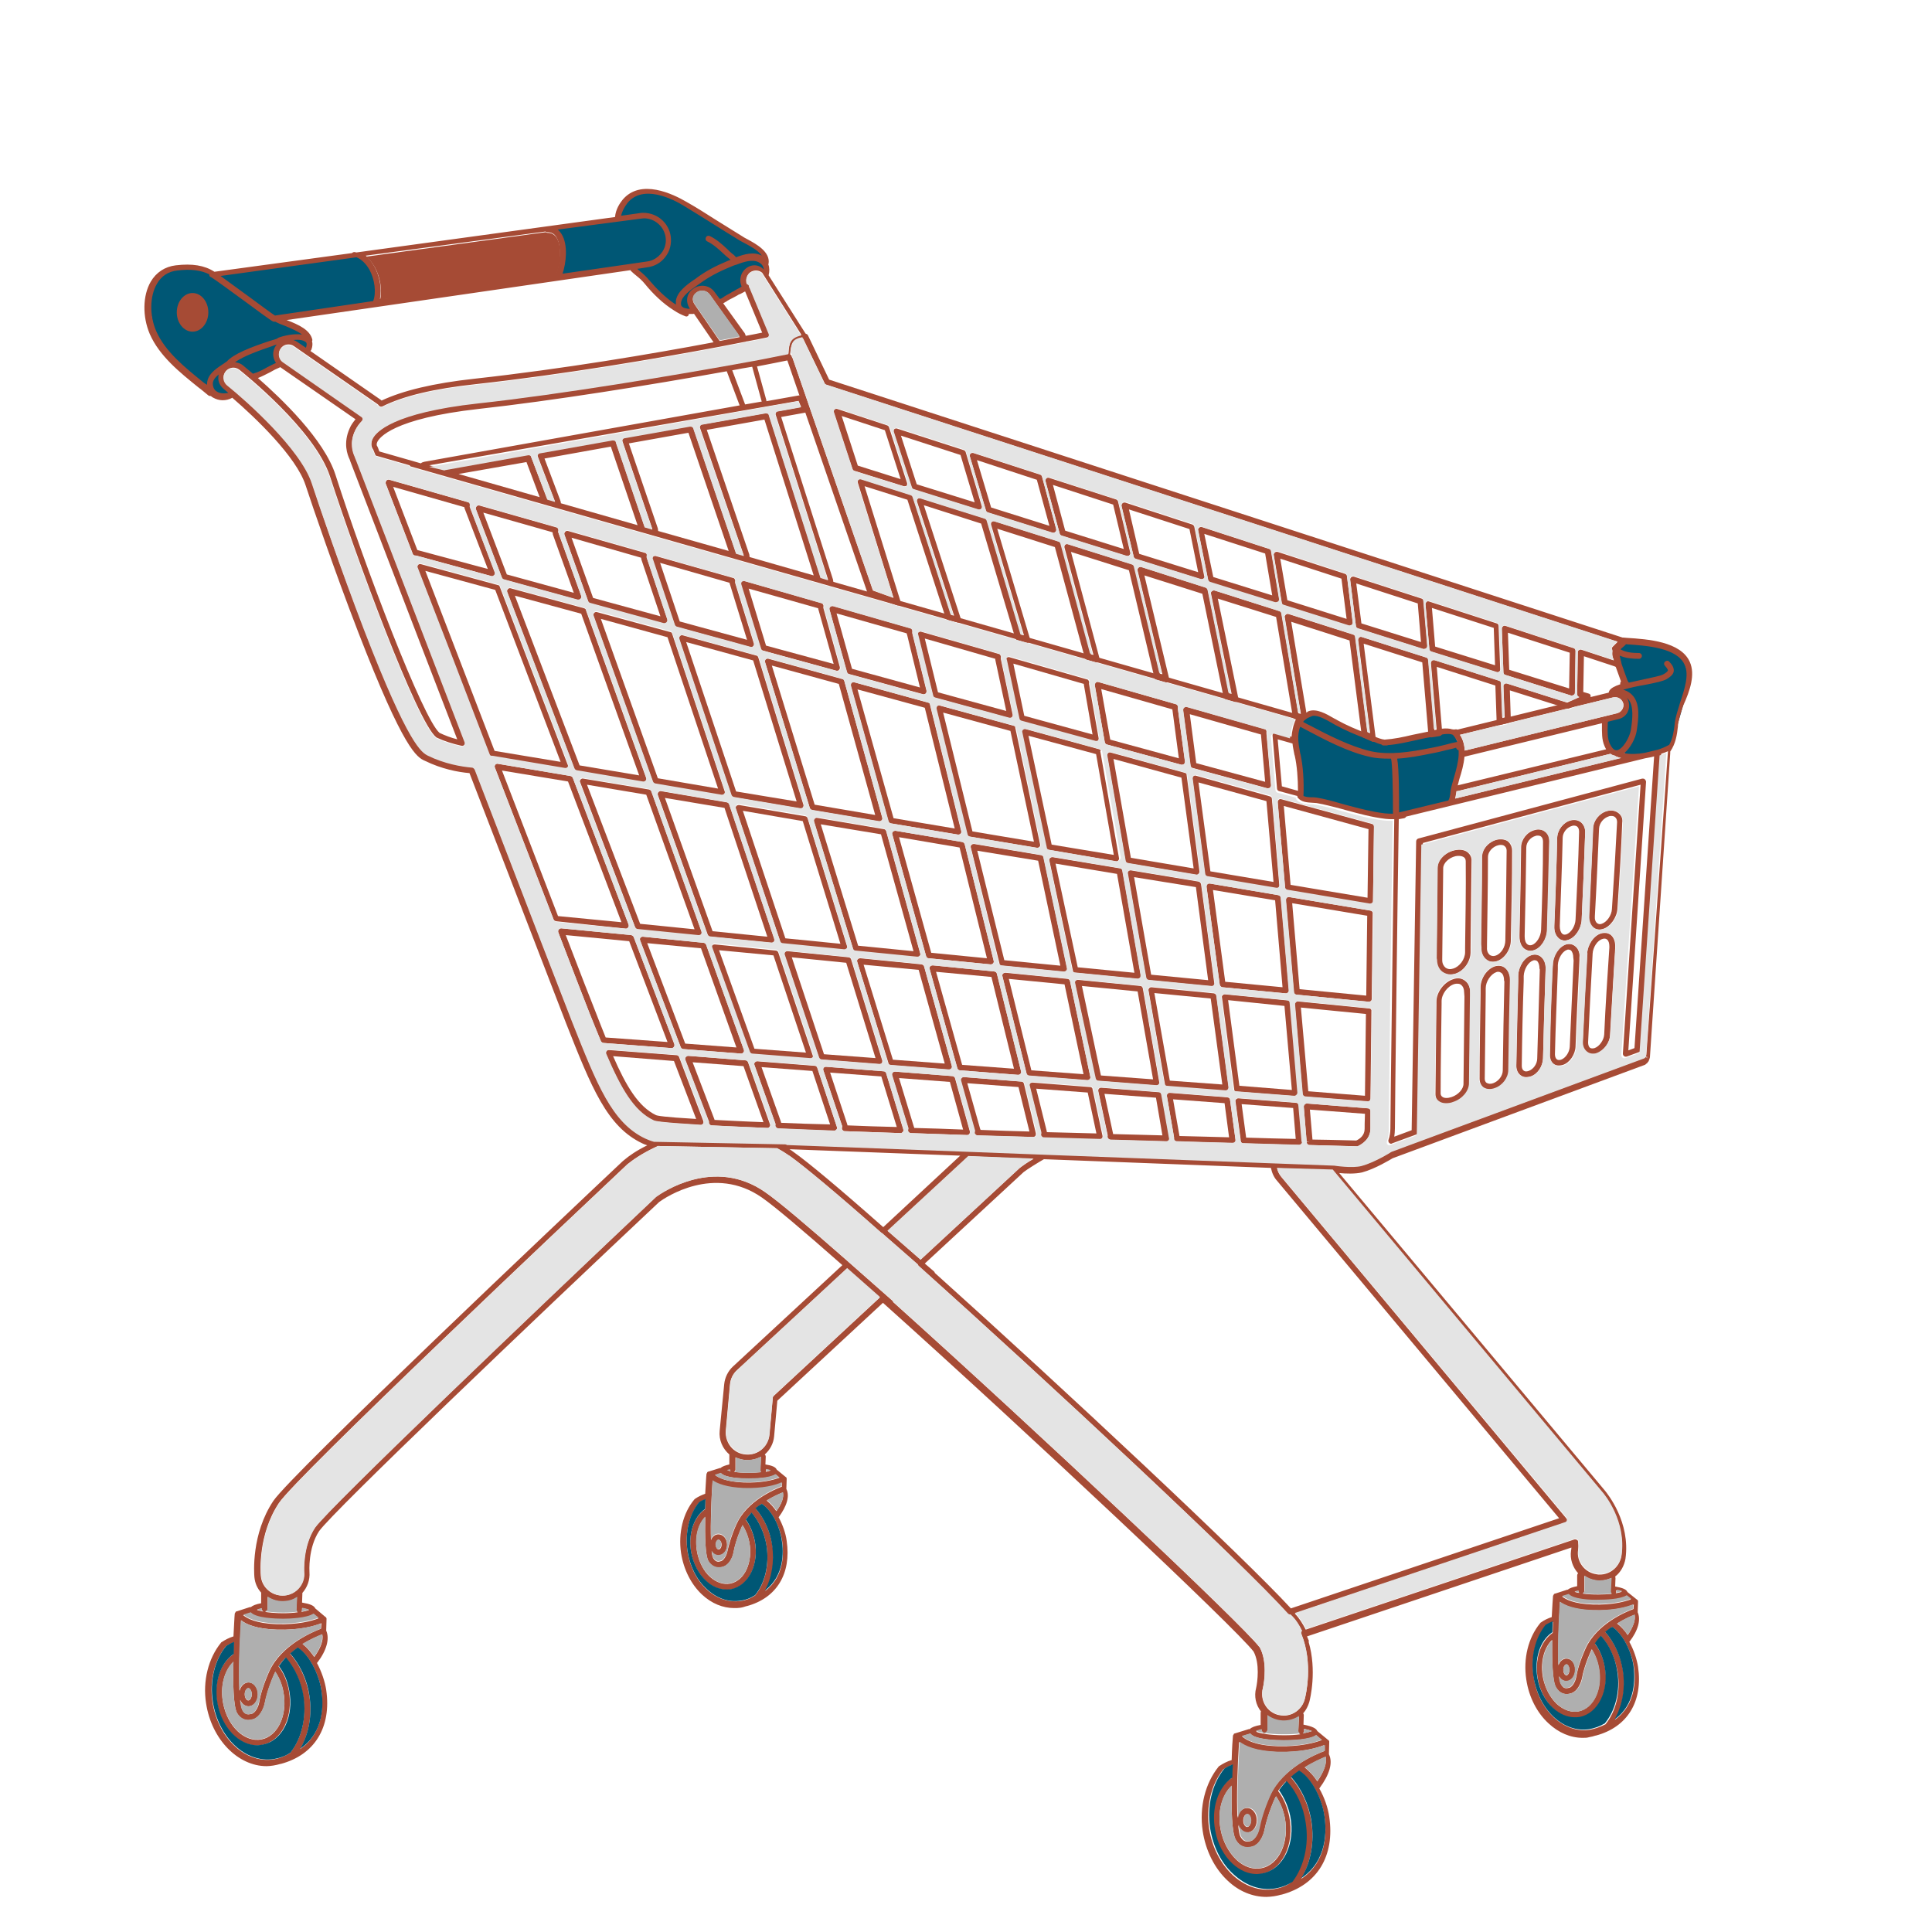 <?xml version="1.0" encoding="utf-8"?>
<!-- Generator: Adobe Illustrator 19.2.1, SVG Export Plug-In . SVG Version: 6.00 Build 0)  -->
<svg version="1.1" id="Слой_1" xmlns="http://www.w3.org/2000/svg" xmlns:xlink="http://www.w3.org/1999/xlink" x="0px" y="0px"
	 viewBox="0 0 600 600" style="enable-background:new 0 0 600 600;" xml:space="preserve">
<style type="text/css">
	.st0{fill:#005775;}
	.st1{fill:#A64B35;}
	.st2{fill:#E4E4E4;}
	.st3{fill:#AFAFAF;}
</style>
<g id="Layer_1">
</g>
<g id="Layer_2">
	<path class="st0" d="M170.4,71.1l3.4,2.5l0.8,3.9l-0.8,5.8l0.1,2.4l22.7-2.3l5.6,5.5l5.6,4.8l3,2.6l4,0.2l0.5-0.3l-0.6-4.1l1.3-2.3
		l3-0.4l1.9,1.3l2.3,2.7l0.3,0.6l8.1-4.5L231,86l0.8-1.8c0,0,2.2-0.8,2.3-0.8s3.8,0.9,3.8,0.9v-1.8l-0.2-2.6l-1.9-2.4L219.4,67
		l-10.5-5.8l-7.4-2.1l-4.7,0.9l-3.4,2.9l-1.8,4.4l-1.5,0.8L170.4,71.1z"/>
	<polygon class="st0" points="71.9,122 70.7,123.1 67.3,122.7 63.3,120 54.3,112.2 48,103.3 46.1,93.2 48.6,86.3 53.6,82.9 
		61.3,83.1 65.6,85 68.8,84.8 110.9,78.9 113.8,81.8 116.3,85.7 117,93.3 115.9,94.3 104.1,96.1 88.2,98.5 88.1,99.5 90.7,101 
		95,103.4 95.9,107 95.3,109 90.3,105.7 86.6,107.5 85.7,110.8 86.4,113.2 79.2,117 74.9,113.7 71.8,113.5 69.5,115.3 68.6,117.8 
		71.8,121.2 	"/>
	<polygon class="st0" points="504.8,198.6 501.5,202.8 503.6,207.8 505.2,212.8 502.5,214 504.1,217.3 504.6,221.1 499.4,223.5 
		498.8,224.4 499.2,230 500.6,233.7 503.8,233.3 505.6,234.8 509.3,234.8 515.4,233.7 518.9,231.3 520.6,226.4 522.8,218.7 
		524.6,210.1 522.4,203.7 517.4,201 512.3,199.5 	"/>
	<polygon class="st0" points="408.5,221 404.4,223.4 402.4,225 402.4,228.5 404.1,238.6 404,247 405,248.4 408.3,248.4 417.5,250.6 
		426.5,252.8 432.9,253.5 438.4,252.4 448,249.9 450.8,248.8 453.4,238.1 453,231.1 451.1,227.1 446.6,227.3 436.6,229.8 430,230.8 
		422.8,228 410.9,221.9 	"/>
	<path class="st1" d="M426.4,230.4c-0.1,0-0.2,0-0.3-0.1c-0.8-0.4-1.8-0.8-2.7-1.2c-0.3-0.1-0.5-0.4-0.5-0.7l-3.8-29.5l-18.1-5.8
		l4.9,29.4c0.1,0.4-0.2,0.9-0.6,1c-0.5,0.2-0.8,0.3-0.9,0.3c-0.2,0.1-0.4,0.1-0.6,0l-1.7-0.5c-0.3-0.1-0.6-0.4-0.6-0.7l-5.2-31
		l-18.1-5.7l6.4,31.1c0.1,0.3,0,0.6-0.3,0.8c-0.2,0.2-0.6,0.3-0.9,0.2l-2.8-0.8c-0.3-0.1-0.6-0.4-0.6-0.7l-6.6-32.1l-18-5.7
		l7.7,32.1c0.1,0.3,0,0.6-0.3,0.9c-0.2,0.2-0.6,0.3-0.9,0.2l-2.8-0.8c-0.3-0.1-0.6-0.3-0.6-0.7l-7.9-33.3l-18-5.7l8.9,33.2
		c0.1,0.3,0,0.6-0.2,0.9c-0.2,0.2-0.6,0.3-0.9,0.2l-2.9-0.8c-0.3-0.1-0.5-0.3-0.6-0.6l-9.3-34.4l-17.9-5.7l10.2,34.3
		c0.1,0.3,0,0.7-0.2,0.9s-0.6,0.3-0.9,0.2l-2.9-0.8c-0.3-0.1-0.5-0.3-0.6-0.6l-10.6-35.6l-17.8-5.7l11.5,35.3c0.1,0.3,0,0.7-0.2,0.9
		s-0.6,0.3-0.9,0.2l-3-0.8c-0.3-0.1-0.5-0.3-0.6-0.6l-11.9-36.7l-13.3-4.2l11.2,35.9c0.1,0.3,0,0.7-0.2,0.9s-0.6,0.3-0.9,0.2l-8.6-3
		c-0.3-0.1-0.5-0.3-0.5-0.6l-25-72.5c-0.2-0.5,0.1-1,0.6-1.1c0.5-0.2,1,0.1,1.1,0.6l24.9,72l6.4,2.3l-11.1-35.8
		c-0.1-0.3,0-0.7,0.2-0.9s0.6-0.3,0.9-0.2l15.4,4.9c0.3,0.1,0.5,0.3,0.6,0.6l11.9,36.7l0.9,0.2l-11.5-35.4c-0.1-0.3,0-0.7,0.2-0.9
		s0.6-0.3,0.9-0.2l20,6.3c0.3,0.1,0.5,0.3,0.6,0.6l10.6,35.5l0.9,0.2L307.8,163c-0.1-0.3,0-0.7,0.2-0.9s0.6-0.3,0.9-0.2l20,6.3
		c0.3,0.1,0.5,0.3,0.6,0.6l9.3,34.4l0.8,0.2l-9-33.3c-0.1-0.3,0-0.7,0.2-0.9s0.6-0.3,0.9-0.2l20,6.3c0.3,0.1,0.5,0.3,0.6,0.6
		l7.9,33.3l0.8,0.2l-7.7-32.2c-0.1-0.3,0-0.6,0.3-0.9c0.2-0.2,0.6-0.3,0.9-0.2l20,6.4c0.3,0.1,0.5,0.4,0.6,0.7l6.6,32.1l0.8,0.2
		l-6.4-31.1c-0.1-0.3,0-0.6,0.3-0.8c0.2-0.2,0.6-0.3,0.9-0.2l20.1,6.4c0.3,0.1,0.6,0.4,0.6,0.7l5.2,31l0.8,0.2l-5-30
		c-0.1-0.3,0.1-0.6,0.3-0.8c0.2-0.2,0.6-0.3,0.9-0.2l20.1,6.4c0.3,0.1,0.6,0.4,0.6,0.7l3.8,29.6c0.3,0.1,0.5,0.2,0.8,0.3l-3.7-28.9
		c0-0.3,0.1-0.6,0.3-0.8c0.2-0.2,0.6-0.3,0.8-0.2l20.1,6.4c0.3,0.1,0.6,0.4,0.6,0.8l1.9,22.1c0.3,0,0.5-0.1,0.7-0.1l-1.8-21
		c0-0.3,0.1-0.6,0.3-0.8c0.2-0.2,0.5-0.2,0.8-0.2l20.1,6.4c0.4,0.1,0.6,0.4,0.6,0.8l0.4,10.8l0.7-0.2l-0.4-9.7
		c0-0.3,0.1-0.6,0.4-0.7c0.2-0.2,0.5-0.2,0.8-0.1l18.6,5.9l3.8-1.7h-0.1c-0.4-0.1-0.6-0.5-0.6-0.9l0.2-13c0-0.3,0.1-0.6,0.4-0.7
		c0.2-0.2,0.5-0.2,0.8-0.1l10,3.3c0-0.1-0.1-0.2-0.1-0.3c-0.3-0.7-0.6-1.6-0.2-2.8c0.4-1.1,1.3-1.9,2-2.5l0,0l-246.3-80
		c-0.2-0.1-0.4-0.2-0.5-0.5l-6.8-14.1c-0.2-0.4,0-1,0.4-1.2s1,0,1.2,0.4l6.6,13.8L503.9,198c0.3,0.1,1.1,0.4,1.3,1.1
		c0.1,0.8-0.5,1.3-1.1,1.8c-0.5,0.4-1.2,1-1.4,1.6c-0.2,0.6-0.1,1,0.2,1.6c0.2,0.5,0.5,1.1,0.5,2c0,0.4-0.1,0.7-0.4,0.9
		c-0.5,0.4-1.2,0.1-1.7-0.1c-0.1,0-0.2-0.1-0.3-0.1l-9.1-3l-0.2,11.1l1.7,0.5c0.4,0.1,0.6,0.4,0.6,0.8c0,0.4-0.2,0.7-0.5,0.9
		l-6.2,2.9c-0.2,0.1-0.4,0.1-0.7,0l-17.7-5.6l0.3,9.2c0,0.4-0.3,0.8-0.7,0.9l-2.5,0.6c-0.3,0.1-0.5,0-0.8-0.2
		c-0.2-0.2-0.3-0.4-0.4-0.7l-0.4-11.3l-18.2-5.8l1.7,20.5c0,0.5-0.3,0.9-0.8,1c-0.8,0.1-1.6,0.3-2.5,0.4c-0.2,0-0.5,0-0.7-0.2
		s-0.3-0.4-0.3-0.6l-1.9-22.5l-18.2-5.8l3.7,29c0,0.3-0.1,0.6-0.3,0.8C426.8,230.3,426.6,230.4,426.4,230.4z M488.2,216
		c-0.1,0-0.2,0-0.3,0l-20.4-6.4c-0.4-0.1-0.6-0.4-0.6-0.8l-0.5-13.5c0-0.3,0.1-0.6,0.4-0.8c0.2-0.2,0.5-0.2,0.8-0.1l21.1,6.9
		c0.4,0.1,0.6,0.5,0.6,0.9l-0.2,13c0,0.3-0.1,0.5-0.4,0.7C488.6,215.9,488.4,216,488.2,216z M468.7,208l18.6,5.8l0.2-11.1l-19.2-6.2
		L468.7,208z M465.2,208.8c-0.1,0-0.2,0-0.3,0l-20.4-6.4c-0.3-0.1-0.6-0.4-0.6-0.8l-1.2-13.9c0-0.3,0.1-0.6,0.3-0.8
		c0.2-0.2,0.5-0.2,0.8-0.1l21,6.8c0.4,0.1,0.6,0.4,0.6,0.8l0.5,13.5c0,0.3-0.1,0.6-0.4,0.7C465.6,208.7,465.4,208.8,465.2,208.8z
		 M445.7,200.8l18.6,5.8l-0.4-11.6l-19.2-6.2L445.7,200.8z M442.3,201.6c-0.1,0-0.2,0-0.3,0l-20.3-6.4c-0.3-0.1-0.6-0.4-0.6-0.7
		l-1.8-14.4c0-0.3,0.1-0.6,0.3-0.8c0.2-0.2,0.6-0.3,0.9-0.2l21,6.8c0.3,0.1,0.6,0.4,0.6,0.8l1.2,14c0,0.3-0.1,0.6-0.3,0.8
		C442.7,201.5,442.5,201.6,442.3,201.6z M422.8,193.6l18.5,5.8l-1-12l-19.1-6.2L422.8,193.6z M419.3,194.4c-0.1,0-0.2,0-0.3,0
		l-20.3-6.4c-0.3-0.1-0.6-0.4-0.6-0.7l-2.5-14.9c-0.1-0.3,0.1-0.6,0.3-0.8c0.2-0.2,0.6-0.3,0.9-0.2l20.9,6.8
		c0.3,0.1,0.6,0.4,0.6,0.7l1.8,14.5c0,0.3-0.1,0.6-0.3,0.8C419.7,194.3,419.5,194.4,419.3,194.4z M399.8,186.4l18.4,5.8l-1.6-12.5
		l-19-6.2L399.8,186.4z M396.3,187.2c-0.1,0-0.2,0-0.3,0l-20.2-6.3c-0.3-0.1-0.5-0.4-0.6-0.7l-3.1-15.4c-0.1-0.3,0-0.6,0.3-0.9
		c0.2-0.2,0.6-0.3,0.9-0.2l20.9,6.8c0.3,0.1,0.6,0.4,0.6,0.7l2.5,14.9c0.1,0.3-0.1,0.6-0.3,0.8C396.7,187.1,396.5,187.2,396.3,187.2
		z M376.8,179.2l18.3,5.7l-2.2-13l-18.9-6.1L376.8,179.2z M373.2,179.9c-0.1,0-0.2,0-0.3,0l-20.2-6.3c-0.3-0.1-0.5-0.3-0.6-0.6
		l-3.8-15.8c-0.1-0.3,0-0.6,0.3-0.9c0.2-0.2,0.6-0.3,0.9-0.2l20.8,6.8c0.3,0.1,0.5,0.4,0.6,0.7L374,179c0.1,0.3,0,0.6-0.3,0.8
		C373.7,179.9,373.5,179.9,373.2,179.9z M353.8,172l18.3,5.7l-2.7-13.4l-18.8-6.1L353.8,172z M350.2,172.7c-0.1,0-0.2,0-0.3,0
		l-20.2-6.3c-0.3-0.1-0.5-0.3-0.6-0.6l-4.4-16.3c-0.1-0.3,0-0.7,0.2-0.9s0.6-0.3,0.9-0.2l20.8,6.7c0.3,0.1,0.5,0.3,0.6,0.6l3.8,15.9
		c0.1,0.3,0,0.6-0.3,0.9C350.6,172.6,350.4,172.7,350.2,172.7z M330.8,164.8l18.2,5.7l-3.3-13.8l-18.7-6.1L330.8,164.8z
		 M327.2,165.5c-0.1,0-0.2,0-0.3,0l-20.1-6.3c-0.3-0.1-0.5-0.3-0.6-0.6l-5-16.8c-0.1-0.3,0-0.7,0.2-0.9s0.6-0.3,0.9-0.2l20.7,6.7
		c0.3,0.1,0.5,0.3,0.6,0.6l4.4,16.3c0.1,0.3,0,0.7-0.2,0.9S327.4,165.5,327.2,165.5z M307.8,157.6l18.1,5.7L322,149l-18.6-6.1
		L307.8,157.6z M304.1,158.3c-0.1,0-0.2,0-0.3,0l-20.1-6.3c-0.3-0.1-0.5-0.3-0.6-0.6l-5.6-17.2c-0.1-0.3,0-0.7,0.2-0.9
		s0.6-0.3,0.9-0.2l20.7,6.7c0.3,0.1,0.5,0.3,0.6,0.6l5,16.8c0.1,0.3,0,0.7-0.2,0.9C304.6,158.2,304.3,158.3,304.1,158.3z
		 M284.7,150.4l18,5.6l-4.4-14.7l-18.5-6L284.7,150.4z M281,151c-0.1,0-0.2,0-0.3,0l-15.4-4.8c-0.3-0.1-0.5-0.3-0.6-0.6l-5.8-17.5
		c-0.1-0.3,0-0.7,0.2-0.9c0.2-0.2,0.6-0.3,0.9-0.2l15.5,5.1c0.3,0.1,0.5,0.3,0.6,0.6l5.6,17.3c0.1,0.3,0,0.7-0.2,0.9
		C281.5,150.9,281.3,151,281,151z M266.4,144.6l13.3,4.2l-4.9-15.2l-13.4-4.4L266.4,144.6z"/>
	<g>
		<path class="st1" d="M253.8,331.6c-0.1-0.3-0.4-0.6-0.8-0.6l-17.8-1.4c-0.3,0-0.6,0.1-0.8,0.4c-0.2,0.2-0.2,0.6-0.1,0.8l6.5,18.2
			l0,0c0.1,0.2,0,0.3,0,0.4c-0.1,0.3,0,0.5,0.2,0.7s0.4,0.3,0.7,0.4c5.4,0.2,11.3,0.5,17.4,0.7l0,0c0.3,0,0.5-0.1,0.7-0.4
			c0.2-0.2,0.2-0.5,0.1-0.8L253.8,331.6z M242.6,348.7c0-0.1-0.1-0.2-0.1-0.4l0,0l-6-16.9l15.8,1.2l5.5,16.6
			C252.5,349.1,247.4,348.9,242.6,348.7z"/>
		<path class="st1" d="M232.3,329.9c-0.1-0.3-0.4-0.6-0.8-0.6l-17.8-1.4c-0.3,0-0.6,0.1-0.8,0.4c-0.2,0.2-0.2,0.6-0.1,0.9l7.3,19.1
			c0,0.1,0.1,0.2,0,0.3c0,0.5,0.4,0.9,0.9,0.9c4.8,0.3,10.7,0.5,17.3,0.8l0,0c0.3,0,0.6-0.1,0.7-0.4c0.2-0.2,0.2-0.6,0.1-0.8
			L232.3,329.9z M221.9,347.8v-0.1l-6.8-17.8l15.8,1.2l6.2,17.4C231.3,348.3,226.2,348,221.9,347.8z"/>
		<path class="st1" d="M210.9,328.3c-0.1-0.3-0.4-0.6-0.8-0.6l-21-1.6c-0.3,0-0.6,0.1-0.8,0.4s-0.2,0.6-0.1,0.9
			c4.5,10.5,8.5,17.7,14.7,20.6c0.4,0.2,1.3,0.6,14.6,1.4c0,0,0,0,0.1,0c0.3,0,0.6-0.1,0.7-0.4c0.2-0.2,0.2-0.6,0.1-0.9L210.9,328.3
			z M203.7,346.3c-5.4-2.6-9.2-8.9-13.3-18.3l18.9,1.5l6.9,18C206,346.9,204.1,346.5,203.7,346.3z"/>
		<path class="st1" d="M318,336.6c-0.1-0.4-0.4-0.7-0.8-0.7l-17.9-1.4c-0.3,0-0.6,0.1-0.8,0.3c-0.2,0.2-0.3,0.5-0.2,0.8l4.3,15.4
			c0,0.1,0,0.3,0,0.4c-0.1,0.3,0,0.6,0.1,0.8c0.2,0.2,0.4,0.4,0.7,0.4c5.8,0.2,11.6,0.4,17.4,0.5l0,0c0.3,0,0.5-0.1,0.7-0.3
			c0.2-0.2,0.2-0.5,0.2-0.8L318,336.6z M304.5,350.9c0-0.1,0-0.2-0.1-0.3l0,0l-4-14.2l15.9,1.2l3.4,13.8
			C314.7,351.3,309.6,351.1,304.5,350.9z"/>
		<path class="st1" d="M275.2,333.3c-0.1-0.4-0.4-0.6-0.8-0.6l-17.8-1.4c-0.3,0-0.6,0.1-0.8,0.3c-0.2,0.2-0.2,0.6-0.1,0.8l5.8,17.2
			l0,0c0.1,0.2,0,0.4,0,0.5c-0.1,0.3,0,0.6,0.1,0.8c0.2,0.2,0.4,0.4,0.7,0.4c5.6,0.2,11.5,0.4,17.4,0.6l0,0c0.3,0,0.5-0.1,0.7-0.4
			c0.2-0.2,0.2-0.5,0.1-0.8L275.2,333.3z M263.2,349.5c0-0.1-0.1-0.3-0.1-0.4l-5.3-16l15.9,1.2l4.8,15.7
			C273.3,349.9,268.2,349.7,263.2,349.5z"/>
		<path class="st1" d="M338.6,337.6l-17.9-1.4c-0.3,0-0.6,0.1-0.8,0.3c-0.2,0.2-0.3,0.5-0.2,0.8l3.6,14.5c0,0.1,0,0.3,0,0.4
			c-0.1,0.3,0,0.6,0.1,0.8c0.2,0.2,0.4,0.4,0.7,0.4c5.9,0.2,11.7,0.4,17.4,0.5l0,0c0.3,0,0.5-0.1,0.7-0.3c0.2-0.2,0.2-0.5,0.2-0.8
			l-3.1-14.5C339.3,337.9,339,337.6,338.6,337.6z M325.1,351.6c0-0.1,0-0.1,0-0.2l-3.3-13.3l16,1.2l2.7,12.7
			C335.4,351.9,330.3,351.7,325.1,351.6z"/>
		<path class="st1" d="M208.6,325.5c0.3,0,0.5-0.1,0.7-0.4c0.2-0.2,0.2-0.6,0.1-0.9L196.8,291c-0.1-0.3-0.4-0.5-0.8-0.6l-21.7-2.1
			c-0.3,0-0.6,0.1-0.8,0.4c-0.2,0.2-0.2,0.6-0.1,0.9c5,13.1,8.3,21.5,9.7,25.1l0,0c1.2,3.1,2.4,6,3.5,8.6c0.1,0.3,0.4,0.5,0.8,0.6
			L208.6,325.5C208.5,325.5,208.5,325.5,208.6,325.5z M188.1,322.2c-1-2.5-2.1-5.2-3.2-8.1l0,0c-1.4-3.5-4.5-11.4-9.2-23.7l19.7,1.9
			l11.9,31.3L188.1,322.2z"/>
		<path class="st1" d="M296.6,334.9c-0.1-0.4-0.4-0.6-0.8-0.7l-17.8-1.4c-0.3,0-0.6,0.1-0.8,0.3c-0.2,0.2-0.2,0.5-0.2,0.8l5,16.3
			c0.1,0.2,0,0.4,0,0.5c-0.1,0.3,0,0.6,0.1,0.8c0.2,0.2,0.4,0.4,0.7,0.4c5.7,0.2,11.6,0.4,17.5,0.6l0,0c0.3,0,0.5-0.1,0.7-0.3
			c0.2-0.2,0.2-0.5,0.2-0.8L296.6,334.9z M283.9,350.3c0-0.1,0-0.3-0.1-0.4l-4.6-15.1L295,336l4.1,14.8
			C294,350.6,288.9,350.4,283.9,350.3z"/>
		<path class="st1" d="M152.8,179c0.3,0,0.5-0.1,0.7-0.3c0.2-0.3,0.3-0.6,0.2-0.9l-7.7-20.2c-0.1-0.2,0-0.4,0-0.5
			c0.1-0.2,0-0.5-0.1-0.7s-0.3-0.4-0.5-0.4l-24.5-7c-0.3-0.1-0.7,0-0.9,0.3c-0.2,0.3-0.3,0.6-0.2,0.9l8.4,21.8
			c0.1,0.4,0.5,0.6,0.9,0.6c0.1,0,0.3,0,0.4,0l23.1,6.3C152.6,179,152.7,179,152.8,179z M129.9,170.9c-0.1,0-0.2-0.1-0.3-0.1
			l-7.5-19.6l22.1,6.3c0,0.2,0.1,0.5,0.2,0.7l7.1,18.5L129.9,170.9z"/>
		<path class="st1" d="M194.4,288.4c0.3,0,0.5-0.1,0.7-0.4c0.2-0.2,0.2-0.6,0.1-0.9l-17.3-45.5c-0.1-0.3-0.4-0.5-0.7-0.6l-22.6-3.8
			c-0.3-0.1-0.6,0.1-0.8,0.3c-0.2,0.3-0.3,0.6-0.1,0.9c6.6,17.1,13,33.7,18.2,47.1c0.1,0.3,0.4,0.5,0.8,0.6L194.4,288.4
			C194.3,288.4,194.4,288.4,194.4,288.4z M173.3,284.5c-5-13-11.1-28.8-17.4-45.2l20.5,3.4l16.6,43.7L173.3,284.5z"/>
		<path class="st1" d="M236.2,201.4c0.1,0.3,0.3,0.5,0.6,0.6l23,6.3c0.1,0,0.2,0,0.2,0c0.2,0,0.5-0.1,0.6-0.3
			c0.2-0.2,0.3-0.6,0.2-0.9l-5.1-18.3c0-0.2,0-0.3,0-0.4c0.1-0.2,0-0.5-0.1-0.7s-0.3-0.4-0.5-0.4l-24-6.9c-0.3-0.1-0.7,0-0.9,0.2
			s-0.3,0.6-0.2,0.9L236.2,201.4z M254.1,188.9c0,0.2,0,0.3,0.1,0.5l4.7,16.8l-21-5.7l-5.4-17.7L254.1,188.9z"/>
		<path class="st1" d="M175.5,238.7c0.3,0,0.5-0.1,0.7-0.3s0.3-0.6,0.1-0.9l-21.1-55.3c-0.1-0.3-0.3-0.5-0.6-0.5l-23.9-6.5
			c-0.3-0.1-0.7,0-0.9,0.3s-0.3,0.6-0.2,0.9c6.5,16.9,14.5,37.7,22.4,58.1c0.1,0.3,0.4,0.5,0.7,0.6l22.6,3.8
			C175.4,238.7,175.5,238.7,175.5,238.7z M153.6,233.2c-7.5-19.5-15.2-39.5-21.5-55.9l21.7,5.9l20.3,53.4L153.6,233.2z"/>
		<path class="st1" d="M359.9,339.2l-17.9-1.4c-0.3,0-0.6,0.1-0.7,0.3c-0.2,0.2-0.3,0.5-0.2,0.8l2.9,13.6l0,0c0,0.1,0,0.2,0,0.3
			c-0.1,0.3,0,0.5,0.2,0.8c0.2,0.2,0.4,0.3,0.7,0.4c6,0.2,11.8,0.3,17.4,0.5l0,0c0.3,0,0.5-0.1,0.7-0.3c0.2-0.2,0.3-0.5,0.2-0.7
			l-2.4-13.5C360.6,339.5,360.3,339.2,359.9,339.2z M345.7,352.2C345.7,352.2,345.7,352.1,345.7,352.2l-2.7-12.5l16,1.2l2,11.7
			C356.1,352.5,351,352.3,345.7,352.2z"/>
		<path class="st1" d="M425.6,282.8l-25.2-4.2c-0.3,0-0.6,0-0.8,0.2c-0.2,0.2-0.3,0.5-0.3,0.7l2.5,28.6c0,0.4,0.4,0.8,0.8,0.8
			l22.4,2.2h0.1c0.2,0,0.4-0.1,0.6-0.2c0.2-0.2,0.3-0.4,0.3-0.7l0.3-26.5C426.4,283.3,426.1,282.9,425.6,282.8z M424.3,309.2
			l-20.7-2l-2.3-26.7l23.3,3.9L424.3,309.2z"/>
		<path class="st1" d="M464.8,260.8c-2.6,0.7-4.6,3-4.6,5.4c0,9-0.2,18.2-0.3,27v1c0,1.6,0.6,3,1.6,3.8c0.6,0.5,1.3,0.7,2.1,0.7
			c0.4,0,0.8-0.1,1.2-0.2c2.4-0.7,4.4-3.6,4.4-6.5l0,0v-0.5c0.2-8.9,0.4-18.2,0.4-27.3c0-1.2-0.5-2.2-1.3-2.9
			C467.5,260.7,466.2,260.5,464.8,260.8z M467.5,291.5v0.5c0,2.2-1.4,4.3-3.1,4.8c-0.6,0.2-1.2,0.1-1.7-0.2c-0.6-0.5-1-1.3-0.9-2.4
			v-1c0.1-8.9,0.3-18,0.3-27.1c0-1.6,1.5-3.2,3.2-3.6c0.3-0.1,0.6-0.1,0.8-0.1c0.5,0,0.9,0.1,1.2,0.4c0.4,0.3,0.6,0.8,0.6,1.4
			C467.8,273.3,467.7,282.6,467.5,291.5z"/>
		<path class="st1" d="M500.3,290.4c-0.9-0.7-1.9-0.8-3.1-0.5c-2.3,0.7-4.2,3.5-4.3,6.3v0.1c-0.5,9-1,18.3-1.4,27.4
			c-0.1,1.4,0.4,2.5,1.3,3.2c0.5,0.4,1.1,0.6,1.7,0.6c0.4,0,0.9-0.1,1.3-0.2c2.2-0.8,4.1-3.3,4.2-5.8c0.5-9,1.1-18.1,1.6-26.9v-0.4
			C501.7,292.5,501.2,291.2,500.3,290.4z M499.8,294.3c-0.6,8.8-1.2,18-1.6,27l0,0c-0.1,1.7-1.5,3.7-3,4.2c-0.4,0.1-1,0.2-1.4-0.1
			c-0.4-0.3-0.6-0.9-0.6-1.7c0.4-9.1,0.9-18.4,1.4-27.4v-0.1c0.1-2,1.5-4.2,3.1-4.6c0.2-0.1,0.4-0.1,0.6-0.1c0.3,0,0.6,0.1,0.8,0.3
			c0.5,0.4,0.7,1.2,0.7,2.1V294.3z"/>
		<path class="st1" d="M381.2,340.8l-17.9-1.4c-0.3,0-0.5,0.1-0.7,0.3c-0.2,0.2-0.3,0.5-0.2,0.8l2.2,12.7c0,0.1,0,0.2,0,0.3
			c0,0.3,0,0.5,0.2,0.7s0.4,0.3,0.7,0.3c6.1,0.2,11.9,0.3,17.3,0.5l0,0c0.3,0,0.5-0.1,0.7-0.3c0.2-0.2,0.3-0.5,0.2-0.7l-1.7-12.4
			C382,341.2,381.7,340.9,381.2,340.8z M366.3,352.8l-2-11.4l16,1.2l1.4,10.6C376.9,353.1,371.7,352.9,366.3,352.8z"/>
		<path class="st1" d="M476.6,257.8c-2.4,0.6-4.2,3-4.2,5.3c-0.1,9.1-0.3,18.3-0.5,27.2v0.5c0,1.7,0.5,3.1,1.6,3.9
			c0.6,0.4,1.2,0.6,1.9,0.6c0.3,0,0.7-0.1,1-0.2c2.2-0.7,4-3.5,4.1-6.3c0.3-8.5,0.6-18.2,0.7-27.5c0-1.3-0.4-2.3-1.3-3
			C479,257.6,477.8,257.4,476.6,257.8z M478.6,288.8c-0.1,2.1-1.4,4.2-2.9,4.7c-0.5,0.1-0.9,0.1-1.3-0.2c-0.6-0.4-0.9-1.3-0.9-2.4
			v-0.5c0.2-8.9,0.4-18.1,0.5-27.2c0-1.6,1.3-3.2,2.9-3.6c0.2-0.1,0.5-0.1,0.7-0.1c0.4,0,0.8,0.1,1,0.3c0.4,0.3,0.6,0.9,0.6,1.6
			C479.2,270.7,478.9,280.3,478.6,288.8z"/>
		<path class="st1" d="M491,255.4c-0.9-0.7-2-0.9-3.2-0.6c-2.3,0.6-4.1,2.9-4.2,5.4c-0.2,9.1-0.5,18.4-0.9,27.3v0.1
			c-0.1,1.7,0.5,3.1,1.5,3.9c0.5,0.4,1.1,0.6,1.8,0.6c0.3,0,0.7-0.1,1-0.2c2.2-0.7,4-3.4,4.2-6.2l0,0c0.4-8.9,0.8-18.1,1.1-27.3
			C492.3,257.2,491.8,256.1,491,255.4z M489.3,285.6c-0.1,2-1.4,4.1-2.9,4.6c-0.5,0.1-0.9,0.1-1.2-0.2c-0.5-0.4-0.8-1.3-0.8-2.4
			v-0.1c0.3-9,0.7-18.2,0.9-27.3c0-1.6,1.3-3.3,2.9-3.7c0.2-0.1,0.4-0.1,0.6-0.1c0.4,0,0.7,0.1,1,0.3c0.4,0.3,0.6,0.9,0.6,1.6
			C490.2,267.6,489.7,276.8,489.3,285.6z"/>
		<path class="st1" d="M263,208.7c0.1,0.3,0.3,0.5,0.6,0.6l23.1,6.3c0.1,0,0.2,0,0.2,0c0.2,0,0.5-0.1,0.6-0.3
			c0.2-0.2,0.3-0.5,0.2-0.9l-4.4-17.8c0-0.1,0-0.3,0-0.4c0.1-0.2,0-0.5-0.1-0.7s-0.3-0.4-0.5-0.4l-24-6.9c-0.3-0.1-0.6,0-0.9,0.2
			c-0.2,0.2-0.3,0.6-0.2,0.9L263,208.7z M281.6,196.7c0,0.1,0,0.3,0.1,0.4l0,0l4,16.4l-21.1-5.8l-4.8-17.2L281.6,196.7z"/>
		<path class="st1" d="M502.6,252.5c-0.9-0.7-2.2-1-3.5-0.6c-2.4,0.6-4.3,3-4.4,5.4c-0.3,9.2-0.8,18.3-1.3,27.1
			c-0.1,1.6,0.4,3,1.4,3.7c0.5,0.4,1.2,0.6,1.9,0.6c0.4,0,0.7-0.1,1.1-0.2c2.3-0.7,4.3-3.5,4.5-6.2c0.7-10.5,1.2-19,1.5-26.9
			C504,254.2,503.5,253.2,502.6,252.5z M500.6,282.3c-0.1,2-1.6,4.1-3.2,4.6c-0.5,0.2-1,0.1-1.4-0.2c-0.5-0.4-0.8-1.2-0.7-2.2
			c0.5-8.8,0.9-18,1.3-27.2c0.1-1.7,1.4-3.3,3.1-3.8c0.2-0.1,0.5-0.1,0.7-0.1c0.5,0,0.9,0.1,1.2,0.4c0.4,0.3,0.6,0.9,0.6,1.5
			C501.8,263.3,501.3,271.8,500.6,282.3z"/>
		<path class="st1" d="M524.8,205.6c-2.8-6.4-13.2-7.1-19.5-7.5l-1.2-0.1c-0.3,0-0.5,0.1-0.7,0.3l-2.6,2.6l0,0
			c-0.1,0.1-0.1,0.2-0.2,0.3c0,0,0,0,0,0.1s0,0.2,0,0.2v0.1v0.1l1,4.8v0.1c0.6,1.7,1.2,3.4,1.8,5c-0.2,0.3-0.3,0.6-0.2,0.9
			c-1.8,0.6-2.9,1.2-3.4,2c-0.1,0.2-0.2,0.4-0.2,0.6l-47,11.5c-0.1-0.1-0.3-0.1-0.4-0.1c-0.2,0-0.5,0-0.7,0.1
			c-0.1-0.1-0.3-0.1-0.5-0.1c-1.9-0.6-4.2-0.1-6.2,0.4c-0.6,0.2-1.2,0.3-1.7,0.4c-1.5,0.3-3,0.6-4.4,0.9c-2.9,0.7-5.8,1.3-8.7,1.5
			c-1-0.1-2.3-0.6-3.4-1.1c-0.5-0.2-1.1-0.5-1.5-0.6c-3.8-1.4-7-2.8-9.7-4.3c-0.3-0.2-0.7-0.4-1.1-0.6c-2.4-1.4-5.5-3.2-8-2.2
			c-0.2,0.1-0.3,0.2-0.4,0.3c-0.7,0.3-1.3,0.6-1.8,1c-0.1-0.1-0.2-0.1-0.3-0.1l-145-41.4c0-0.2-0.1-0.5-0.1-0.7l-16.1-50.5l7.2-1.3
			c0.3,0,0.5-0.2,0.6-0.4c0.1-0.2,0.2-0.5,0.1-0.8l-1.4-3.6c-0.2-0.4-0.6-0.6-1-0.6l-10.1,1.8c0-0.1,0-0.2,0-0.3l-2.9-10.5
			c3.7-0.7,7.1-1.4,10.1-2c0.5-0.1,0.8-0.6,0.7-1.1c-0.1-0.3-0.3-0.5-0.5-0.6c0-0.1,0-0.2,0-0.3c0.3-2.7,0.4-4.1,3.8-4.6v-0.1
			c0.2,0.1,0.5,0.1,0.8-0.1c0.4-0.3,0.5-0.8,0.3-1.2l-11.6-18.3c0.3-1.2,0.3-2.4-0.1-3.4c0-0.1,0.1-0.2,0.1-0.3
			c0.5-3.6-3.8-6-6.6-7.5c-0.5-0.3-1-0.5-1.4-0.8c-2.7-1.7-5.5-3.4-8.2-5.1c-3-1.9-6.1-3.9-9.3-5.7c-4.1-2.4-14.3-7.4-19.9-0.6
			c-0.8,1-2.1,2.9-2.3,5.3l-80.3,11c-0.2,0-0.3-0.1-0.5-0.1c-0.3-0.1-0.7,0.1-0.9,0.3l-42.7,5.8c-3.1-2-6.9-2.6-12-2
			c-3.4,0.4-6.1,2.2-7.8,5.1c-2.5,4.3-2.6,10.8-0.3,16.2c3,6.9,9.4,12,15.1,16.6c1.1,0.8,2.1,1.7,3.1,2.5c0.2,0.1,0.4,0.2,0.6,0.2
			c0.1,0,0.1,0,0.2,0c0.2,0.2,0.5,0.4,0.7,0.5c0.9,0.5,1.9,0.8,2.9,0.8s2-0.2,2.9-0.7c0,0,0,0,0.1-0.1c7.2,6.2,19.9,18.3,22.8,27.2
			c2.2,6.7,9,26.6,16.3,45.5c14.3,37,18.3,39,20.8,40.1c5.1,2.5,10.2,3.5,13.8,3.8c17.2,44.5,27.3,70.7,30,77.7
			c7.9,20,12.7,32.1,23.7,37.3c0.4,0.2,0.9,0.4,1.5,0.6c-3.3,1.6-5.7,3.3-7.1,4.5c-0.2,0.2-0.4,0.3-0.6,0.5
			c-17.1,16.1-102.7,97-108.4,105.4c-6.9,10.3-6,22.4-5.9,23.7c0.2,1.9,0.9,3.5,2.1,4.8v3.3c-1.6,0.3-2.6,0.7-3.2,1.2
			c-0.1,0-0.2,0-0.3,0l-4,1.3c0,0,0,0-0.1,0s-0.1,0.1-0.2,0.1c0,0-0.1,0-0.1,0.1c-0.1,0-0.1,0.1-0.1,0.2c0,0,0,0.1-0.1,0.1
			c0,0.1-0.1,0.2-0.1,0.2v0.1l0,0c-0.1,0.8-0.2,3.5-0.4,7c-1.3,0.4-2.5,1-3.7,1.8c-0.1,0-0.1,0.1-0.2,0.2
			c-3.9,4.8-5.7,11.9-4.6,18.8c1.7,11.2,9.9,19.5,18.8,19.5c0.7,0,1.4-0.1,2.1-0.2c0.7-0.1,1.5-0.3,2.2-0.5h0.1
			c10.5-2.8,15.8-11.4,14.1-23c-0.4-2.6-1.4-5.6-2.9-8.4c0,0,0,0,0.1,0c3-3.9,3.9-7.5,2.8-10l0.1-3.5c0,0,0,0,0-0.1v-0.1
			c0-0.1,0-0.2-0.1-0.3l0,0c0-0.1-0.1-0.2-0.2-0.2l0,0l-3.2-2.7c-0.4-0.9-1.7-1.4-4.1-1.8l0.1-2.8c0-0.1,0-0.1,0-0.2
			c1.5-1.7,2.4-4,2.2-6.5c0-0.1-0.5-7.4,3-12.7c4.5-6.3,67.1-66,105.6-102.2c1.9-1.4,17.1-11.7,31.9-1.4c4,2.8,12.4,9.9,25,21
			l-34,31.5c-1.5,1.4-2.5,3.4-2.7,5.5l-1.4,14.4c-0.3,2.9,0.9,5.6,3,7.4v3.1c-1.3,0.3-2.2,0.6-2.7,1.1c-0.1,0-0.1,0-0.2,0l-3.5,1.1
			c0,0,0,0-0.1,0s-0.1,0.1-0.2,0.1c0,0-0.1,0-0.1,0.1c-0.1,0-0.1,0.1-0.1,0.2c0,0,0,0.1-0.1,0.1c0,0.1-0.1,0.2-0.1,0.2v0.1l0,0
			c-0.1,0.7-0.2,3-0.4,6.1c-1.1,0.4-2.2,0.9-3.2,1.6c-0.1,0.1-0.1,0.1-0.2,0.2c-3.5,4.2-5,10.4-4.1,16.6c0.8,5.1,3.1,9.7,6.5,12.9
			c3,2.8,6.5,4.2,10,4.2c0.6,0,1.3,0,1.9-0.1c0.7-0.1,1.3-0.3,1.9-0.5h0.1c9.3-2.5,13.9-10.1,12.4-20.3c-0.3-2.3-1.2-4.9-2.5-7.3
			l0,0c2.6-3.5,3.5-6.6,2.4-8.8l0.1-3c0,0,0,0,0-0.1v-0.1c0-0.1,0-0.2-0.1-0.3l0,0c0-0.1-0.1-0.2-0.2-0.2l0,0l-2.8-2.3
			c-0.3-0.8-1.5-1.3-3.5-1.6l0.1-2.4c0-0.3-0.1-0.5-0.3-0.7c1.6-1.4,2.7-3.4,2.9-5.6l1-11.1l32.8-30.4
			c45.3,40.6,109.4,100.9,115.1,108.3c2,3.7,1.2,9.5,0.8,11.3c-0.7,2.6-0.1,5.3,1.5,7.3c0,0.1-0.1,0.2-0.1,0.3v3.9
			c-1.7,0.3-2.8,0.7-3.4,1.3c-0.1,0-0.2,0-0.3,0l-4.2,1.3c0,0,0,0-0.1,0s-0.1,0.1-0.2,0.1c0,0-0.1,0-0.1,0.1c-0.1,0-0.1,0.1-0.1,0.2
			c0,0,0,0.1-0.1,0.1c0,0.1-0.1,0.2-0.1,0.2v0.1l0,0c-0.1,0.9-0.3,3.7-0.4,7.5c-1.4,0.4-2.7,1.1-3.9,1.9c-0.1,0-0.1,0.1-0.2,0.2
			c-4.1,5.1-6,12.5-4.9,19.9c0.9,6.1,3.7,11.7,7.8,15.5c3.5,3.3,7.7,5,12,5c0.8,0,1.5-0.1,2.3-0.2c0.8-0.1,1.5-0.3,2.3-0.5h0.1
			c11.1-3,16.6-12,14.8-24.2c-0.4-2.8-1.5-6-3.1-8.8c0,0,0.1,0,0.1-0.1c3.1-4.2,4.2-7.9,2.9-10.5l0.1-3.7c0,0,0,0,0-0.1v-0.1
			c0-0.1,0-0.2-0.1-0.3l0,0c0-0.1-0.1-0.2-0.2-0.2l0,0l-3.4-2.8c-0.3-0.7-1.2-1.4-4.3-2l0.1-3c0-0.2-0.1-0.4-0.2-0.5
			c0.9-1,1.5-2.2,1.9-3.5c0.3-1.1,2.4-9.8-0.2-18.7c0.1-0.2,0.1-0.4,0-0.5c-0.2-0.4-0.3-0.8-0.5-1.2l82.1-27.6c0,0.3,0,0.6-0.1,0.9
			c-0.4,2.7,0.5,5.2,2.2,7.1c-0.2,0.2-0.3,0.4-0.3,0.7v3.3c-1.4,0.3-2.4,0.6-2.9,1.1c-0.1,0-0.2,0-0.2,0l-3.7,1.2c0,0,0,0-0.1,0
			s-0.1,0.1-0.2,0.1c0,0-0.1,0-0.1,0.1c-0.1,0-0.1,0.1-0.1,0.2c0,0,0,0.1-0.1,0.1c0,0.1-0.1,0.2-0.1,0.2v0.1l0,0
			c-0.1,0.8-0.2,3.2-0.4,6.5c-1.2,0.4-2.3,0.9-3.4,1.7c-0.1,0-0.1,0.1-0.2,0.2c-3.7,4.5-5.3,11-4.3,17.5c0.8,5.4,3.3,10.3,6.9,13.6
			c3.1,2.9,6.8,4.5,10.6,4.5c0.7,0,1.4,0,2-0.2c0.7-0.1,1.4-0.3,2-0.5h0.1c9.8-2.6,14.7-10.6,13.1-21.4c-0.4-2.4-1.3-5.2-2.7-7.7
			l0,0c2.8-3.6,3.6-6.9,2.6-9.2l0.1-3.2c0,0,0,0,0-0.1v-0.1c0-0.1,0-0.2-0.1-0.3l0,0c0-0.1-0.1-0.2-0.2-0.2l0,0l-3-2.4
			c-0.3-0.8-1.5-1.3-3.8-1.7l0.1-2.6c0-0.2-0.1-0.4-0.1-0.5c1.7-1.3,2.8-3.3,3.2-5.5c1.6-11.4-5.6-20.2-6.4-21.2l-82.5-98.6
			c2,0.2,5,0.3,7.1-0.2c4.1-1.1,8.8-4,9.5-4.4l78.3-29c0.1,0,0.2-0.1,0.3-0.2l0.1-0.1c0.1-0.1,0.3-0.2,0.4-0.3c0,0,0.1-0.1,0.1-0.2
			c0.1-0.1,0.1-0.2,0.2-0.2c0,0,0.1-0.1,0.1-0.2c0.1-0.1,0.1-0.2,0.1-0.3c0-0.1,0.1-0.1,0.1-0.2s0.1-0.2,0.1-0.3
			c0-0.1,0-0.2,0.1-0.3c0-0.1,0-0.1,0-0.2l6.3-94.3v-0.1v-0.4c1.7-2.5,2.1-5.1,2.4-7.9v-0.3c0.2-1.8,0.9-3.8,1.6-6
			C524.9,214.4,526.5,209.5,524.8,205.6z M500.9,216.6c1.4-0.3,2.8,0.5,3.2,1.8c0.2,0.6,0.1,1.3-0.3,1.9c-0.4,0.6-0.9,1-1.6,1.2
			l-47.3,11.6c-0.1-1.7-0.5-3.4-1.5-4.9L500.9,216.6z M505.8,218c-0.1-0.5-0.3-0.9-0.6-1.3c0.2,0.2,0.4,0.4,0.6,0.6
			c1.6,2.1,1.2,5.9,0.7,9.3c-0.4,2.5-2.6,6.2-4.4,6.4c-1,0.1-1.7-1.1-2.2-2.1c-0.7-1.6-0.7-3.8-0.6-5.7c0-0.3,0-0.6,0-0.9
			c0,0,0.1,0,0.1-0.1c0,0,0-0.1,0.1-0.1l3.2-0.8c1.2-0.3,2.1-1,2.7-2C505.9,220.3,506.1,219.2,505.8,218z M510.8,242
			c-0.2-0.2-0.5-0.2-0.8-0.2l-69.5,18.6c-0.4,0.1-0.7,0.5-0.7,0.9l-1.4,89.7l-5.4,2c0.1-0.8,0.2-1.6,0.2-2.5
			c0-5.2,0.8-71.7,1.2-96.1c0.5-0.1,1.1-0.2,1.7-0.3c0.3-0.1,0.5-0.3,0.6-0.5l74.2-18.1c0.9-0.2,1.9-0.3,2.8-0.6l-6.1,90.6l-1.9,0.7
			l5.5-83.4C511.2,242.5,511,242.2,510.8,242z M451.9,248c0.1-0.5,0.2-1,0.3-1.5c0-0.3,0.1-0.5,0.1-0.8h0.1c0.1,0,0.1,0,0.2,0
			l47.5-11.6c0.5,0.4,1,0.5,1.4,0.6c0.1,0.1,0.2,0.2,0.3,0.2c0.5,0.2,1,0.3,1.5,0.5L451.9,248z M454.8,235l42.7-10.4
			c0,0.2,0,0.4,0,0.6c0,2.1-0.1,4.5,0.8,6.5c0.2,0.4,0.3,0.7,0.5,1l-46.1,11.2c0.2-0.6,0.3-1.2,0.5-1.9
			C453.9,239.8,454.6,237.4,454.8,235z M453,233c0,0.4,0,0.8,0,1.2c0,0.1,0,0.1,0,0.2c-0.1,2.3-0.8,4.8-1.5,7.2
			c-0.3,1.2-0.7,2.3-0.9,3.4c-0.1,0.5-0.2,1-0.2,1.4c-0.1,0.8-0.2,1.5-0.6,2.2l-15.3,3.7c0-4.3,0-13.7-0.6-16.7
			c3.6-0.2,7.2-0.9,10.6-1.6c1.7-0.3,3.3-0.7,4.9-1.1c0.9-0.2,1.9-0.4,2.8-0.7C452.3,232.6,452.6,232.9,453,233z M407.2,222.5
			l0.5-0.2c1.7-0.2,4.1,1.2,5.9,2.2c0.4,0.2,0.8,0.5,1.2,0.7c2.8,1.5,6.1,3,10,4.4c0.5,0.2,0.9,0.4,1.5,0.6c0.9,0.4,1.8,0.8,2.7,1
			c0.2,0.2,0.4,0.3,0.6,0.3l0,0c0.2,0,0.4,0,0.6,0c0.1,0,0.3,0,0.4,0c0,0,0,0,0.1,0s0.2,0,0.3-0.1c2.9-0.2,5.8-0.9,8.6-1.5
			c1.4-0.3,2.9-0.7,4.3-0.9c0.6-0.1,1.2-0.3,1.8-0.4c1.9-0.5,4.2-1,5.5-0.4c0.6,0.7,1.1,1.4,1.4,2.2c-1.1,0.2-2.3,0.5-3.4,0.8
			c-1.6,0.4-3.2,0.8-4.9,1.1c-6.2,1.2-12.7,2.3-18.6,1c-6.4-1.5-13.2-5-19.1-8.1c-0.7-0.3-1.3-0.7-1.9-1
			C405.2,223.4,405.8,223.1,407.2,222.5z M403.8,225.7c0.6,0.3,1.3,0.7,1.9,1c6,3.2,12.9,6.8,19.5,8.3c2,0.5,4.1,0.6,6.2,0.6
			c0.2,0,0.4,0,0.6,0c0.4,1.2,0.6,9.4,0.6,17.1c-0.8,0-1.6,0-2.5-0.1c-4.1-0.5-7.9-1.5-12-2.6l-1.8-0.5c-2.4-0.7-4.9-1.4-7.4-1.8
			c-0.5-0.1-1.1-0.1-1.6-0.1c-0.9,0-1.8-0.1-2.5-0.4c0.2-4.4-0.1-9.2-0.9-12.9l-0.1-0.3C403.3,231.2,402.7,228.4,403.8,225.7z
			 M248,124.5l0.8,1.9l-7.2,1.3c-0.3,0-0.5,0.2-0.6,0.4c-0.1,0.2-0.2,0.5-0.1,0.7l16.3,51.3l-2.3-0.7l-16-50.3V129
			c0-0.2-0.2-0.4-0.4-0.6c-0.2-0.1-0.4-0.2-0.7-0.1l-19.7,3.5c-0.3,0-0.5,0.2-0.6,0.4s-0.2,0.5-0.1,0.7l13.6,39.6l-2.4-0.7
			l-13.2-38.6v-0.1c0-0.2-0.2-0.4-0.4-0.6c-0.2-0.1-0.4-0.2-0.7-0.2l-20.3,3.6c-0.3,0-0.5,0.2-0.6,0.4s-0.2,0.5-0.1,0.7l9.3,27.3
			l-2.4-0.7l-8.9-26.2c0,0,0-0.1,0-0.2c0-0.2-0.2-0.4-0.4-0.6c-0.2-0.1-0.4-0.2-0.7-0.1l-22.5,4c-0.3,0-0.5,0.2-0.6,0.4
			s-0.2,0.5-0.1,0.8l5.3,13.9l-2.4-0.7L165,142c0-0.1,0-0.1-0.1-0.2c-0.1-0.5-0.6-0.8-1-0.7l-25.7,4.6c-0.1,0-0.2,0.1-0.3,0.1
			l-4.6-1.3L248,124.5z M252.7,178.7l-19.9-5.7c0-0.3-0.1-0.5-0.1-0.8l-13.2-38.7l17.9-3.2L252.7,178.7z M226.3,171.1l-21.9-6.2
			c0-0.3-0.1-0.5-0.1-0.8l-9-26.4l18.5-3.3L226.3,171.1z M198,163.1l-23.8-6.8c0-0.3-0.1-0.6-0.2-0.9l0,0l-4.9-13l20.6-3.7
			L198,163.1z M167.6,154.4l-25.2-7.2l21.1-3.7L167.6,154.4z M131.8,143.4c-0.4,0.1-0.8,0.2-1.1,0.5l-12.9-3.7l-0.4-1.1
			c-0.1-0.2-0.2-0.5-0.4-0.8c0-0.1-0.1-0.5,0.2-1.1c0.6-1.2,4.7-7.2,31.4-10.2c22.8-2.5,53.3-7.4,77.1-11.7l4,10.6L131.8,143.4z
			 M236.5,124.5c0,0.1,0,0.1,0.1,0.2l-5.2,0.9l-4-10.6c2.1-0.4,4.2-0.8,6.2-1.1L236.5,124.5z M96.9,106c0.1-0.2,0.1-0.3,0.1-0.5
			c-0.7-3.1-4.4-4.7-7.7-6c-0.1,0-0.2-0.1-0.3-0.1l106.8-15.5c0,0.1,0.1,0.2,0.2,0.3c0.5,0.5,1.1,1,1.6,1.4c1,0.8,1.9,1.6,2.7,2.6
			c1.3,1.6,2.6,3,4.1,4.4c1.6,1.5,3.3,2.8,4.9,3.8c1.2,0.8,2.4,1.4,3.5,1.8c0.1,0,0.2,0.1,0.3,0.1c0.4,0,0.7-0.2,0.8-0.6
			c0-0.1,0-0.2,0-0.2c0.2,0,0.3,0,0.5,0c0.4,0,0.7,0,0.9,0c0.1,0,0.1,0,0.2-0.1l6.1,8.9c-19,3.6-46.9,8.3-74.1,11.3
			c-12.9,1.4-22.4,3.7-29,6.8c-0.1-0.1-0.3-0.3-0.5-0.4l-21.6-15c0.1-0.1,0.2-0.2,0.3-0.4C97.1,107.5,97.1,106.6,96.9,106z M95,108
			L95,108l-2.8-1.9c-0.3-0.2-0.7-0.4-1.1-0.5c1.6-0.2,3.1,0,3.8,0.6C95.1,106.3,95.5,106.7,95,108z M215.7,94.5
			c-0.9-1.3-0.6-2.7,0.7-3.7c1.3-0.9,3.2-0.6,4.1,0.8l8.9,12.5c0.1,0.2,0.2,0.4,0.3,0.6l-6.2,1.2L215.7,94.5z M224.6,94.2
			c0.3-0.2,0.7-0.4,1.2-0.7l0.1-0.1c0.5-0.3,1.1-0.6,1.7-0.9c0.4-0.2,0.9-0.5,1.3-0.7c0.3-0.2,0.6-0.4,1-0.5c0.5-0.3,1-0.5,1.5-0.8
			l5.3,12.8c-1.6,0.3-3.3,0.7-5.1,1c-0.1-0.4-0.3-0.9-0.6-1.2L224.6,94.2z M231.2,83.8c-0.9,0.9-1.3,2.1-1.3,3.4
			c0,0.6,0.2,1.2,0.4,1.8l-0.1,0.1c-0.4,0.2-0.8,0.5-1.3,0.7c-0.3,0.2-0.7,0.4-1,0.6c-0.4,0.2-0.8,0.4-1.2,0.7
			c-0.6,0.3-1.2,0.6-1.8,1l-0.1,0.1c-0.6,0.4-0.9,0.6-1.1,0.6l0,0c-0.1,0-0.1,0-0.2,0l-1.5-2c-1.5-2.2-4.4-2.7-6.6-1.2
			c-2.2,1.5-2.6,4-1.2,6.2v0.1c-0.9,0-1.9-0.2-2.4-0.7c-0.2-0.2-0.4-0.5-0.3-1.2c0.2-2,2.9-3.9,4.9-5.3c0.4-0.3,0.7-0.5,1-0.7
			c2.6-1.9,5.5-3.5,9.4-5.1l0.7-0.3c0.3-0.1,0.5-0.2,0.8-0.3c0.1,0,0.3-0.1,0.4-0.1l0,0c2.3-0.9,5.1-1.8,7-0.7
			c0.9,0.5,1.4,1.2,1.5,2.2C235.4,81.8,232.8,82.1,231.2,83.8z M194.9,63c4.8-5.8,13.9-1.3,17.6,1c3.1,1.9,6.2,3.8,9.2,5.7
			c2.7,1.7,5.4,3.4,8.2,5.1c0.4,0.2,0.9,0.5,1.5,0.8c1.7,0.9,4.1,2.2,5.2,3.8c-2.5-1.3-5.4-0.5-8,0.5c-0.4-0.4-0.7-0.8-1.2-1.1
			c-0.5-0.4-1-0.9-1.5-1.4c-1.6-1.5-3.5-3.2-5.5-4.1c-0.5-0.2-1,0-1.2,0.5s0,1,0.5,1.2c1.7,0.8,3.4,2.3,5,3.8c0.5,0.5,1.1,1,1.6,1.4
			c0.2,0.2,0.4,0.3,0.6,0.5l-0.6,0.2c-4.1,1.7-7.1,3.3-9.8,5.3c-0.3,0.2-0.6,0.5-1,0.7c-2.3,1.6-5.3,3.8-5.6,6.6c0,0.4,0,0.8,0,1.1
			c-1.4-0.9-2.9-2.1-4.3-3.4c-1.4-1.3-2.7-2.7-4-4.2c-0.9-1.1-1.9-2-2.9-2.8c-0.3-0.2-0.5-0.5-0.8-0.7l3.2-0.5
			c2.3-0.3,4.3-1.5,5.6-3.3c1.4-1.8,1.9-4.1,1.6-6.3c-0.6-4.2-4.2-7.3-8.5-7.3c-0.4,0-0.8,0-1.2,0.1l-5.7,0.8
			C193.2,65.6,193.9,64.3,194.9,63z M199,67.9c0.3,0,0.7-0.1,1-0.1c3.3,0,6.2,2.5,6.7,5.8c0.3,1.8-0.2,3.6-1.3,5s-2.7,2.4-4.4,2.6
			L174.7,85c1.1-3.2,1.8-9-0.3-12.3c-0.3-0.5-0.7-1-1.2-1.4L199,67.9z M169.4,71.9c0.1,0.1,0.3,0.2,0.5,0.2c1.3,0,2.3,0.5,2.9,1.6
			c1.8,2.9,0.9,9.1-0.2,11.6l-50.1,7.3c-0.1,0-0.3-0.1-0.4-0.1c-1,0.1-2,0.2-3,0.2c-0.4,0-0.7,0-1.1,0.1c0.6-3,0-6.9-1.7-10
			c-0.8-1.4-1.7-2.5-2.7-3.4L169.4,71.9z M110.7,79.9c1.5,0.6,2.9,1.9,4,3.8c1.7,3.1,2.2,7.2,1.2,9.8l0,0L85.4,98
			c-1-0.6-4.7-3.4-8-5.8c-4.7-3.4-7.4-5.4-8.9-6.5L110.7,79.9z M64.3,119.5L64.3,119.5c-0.4-0.2-0.8-0.5-1.2-0.8
			c-5.8-4.7-11.8-9.5-14.6-15.9c-2.1-4.8-2-10.8,0.2-14.6c1.4-2.5,3.6-3.9,6.4-4.2c4.1-0.5,7.3-0.1,9.9,1.2c0,0.1,0,0.1,0,0.2
			c0,0.4,0.3,0.6,0.6,0.7c0.9,0.5,6.5,4.6,10.6,7.6c8.4,6.2,8.5,6.2,8.9,6.2h0.1h0.3c0.9,0.5,1.9,0.9,3,1.3c1.9,0.8,3.9,1.6,5.3,2.7
			c-2.5-0.4-5.9,0.4-7.4,1c-0.1,0-0.2,0.1-0.2,0.2c-0.7,0.3-1.5,0.5-2.5,0.8c-6,2-11.2,4-13.4,6.5h-0.1c-0.4,0.3-0.8,0.6-1.3,0.9
			C66.8,114.7,64.2,116.5,64.3,119.5z M108.6,142.7l0.2,0.6c2.5,6.4,17.7,46.2,33.2,86.3c-2-0.5-3.8-1.2-5.5-2
			c-5.1-4.3-23.1-51.4-32.3-80.1c-3.5-11-16.9-23.8-24.1-30.1c1.3-0.5,2.6-1.2,3.8-1.8c1-0.6,2-1.1,3-1.5L87,114l23.4,16.2
			c-0.7,0.9-1.4,1.8-1.8,2.8C106.5,137.6,107.9,141.3,108.6,142.7z M85.7,112.7c-0.9,0.4-1.8,0.9-2.6,1.3c-1.4,0.8-2.9,1.6-4.4,2
			c0,0-0.1,0-0.1,0.1c-1.8-1.5-2.9-2.4-3.1-2.6c-0.7-0.6-1.6-0.9-2.5-1c2.7-2,8-3.8,11.5-5c0.5-0.2,1-0.4,1.5-0.5
			c-0.1,0.1-0.2,0.2-0.3,0.3C84.5,109,84.6,111.1,85.7,112.7z M67.5,121.7c-0.6-0.3-1.3-1-1.4-2.3c-0.1-1.2,0.7-2.2,1.8-3.1
			c-0.1,0.5-0.1,0.9-0.1,1.4c0.1,1.3,0.8,2.4,1.8,3.2c0.4,0.3,0.8,0.7,1.3,1.1C69.7,122.3,68.4,122.2,67.5,121.7z M81.3,499.5v0.2
			c0,0.3,0.2,0.6,0.5,0.8c-0.9-0.2-1.6-0.4-2-0.5C80,499.8,80.5,499.7,81.3,499.5z M73.6,532c1,1.8,2.5,2.2,3.5,2.2
			c0.5,0,1.1-0.1,1.7-0.3c1.8-0.7,3-3,3.4-4.9s1.2-5.1,3-9.2c0.1-0.2,0.2-0.4,0.3-0.6c1.2,1.8,2.1,3.9,2.5,6.2
			c1.4,7.2-1.7,13.8-6.8,14.8c-5.2,1-10.5-4-11.9-11.2c-1-5.2,0.3-10.1,3.2-12.9C72.3,523,72.5,529.9,73.6,532z M84.9,546.4
			c-8.8,1.3-17.2-6.7-18.9-17.8c-1-6.5,0.6-12.9,4.1-17.3c0.8-0.5,1.6-0.9,2.5-1.3c-0.1,1.2-0.1,2.5-0.1,3.8h-0.1
			c-4.2,2.9-6.1,9.1-4.9,15.5c1.4,7.4,6.8,12.8,12.3,12.8c0.5,0,1.1-0.1,1.6-0.2c6.1-1.2,9.8-8.8,8.3-16.9c-0.5-2.8-1.6-5.4-3.2-7.5
			l0,0c0.6-1,1.4-1.9,2.2-2.7c2.9,3.3,4.8,7.6,5.5,12.3c1,6.5-0.6,12.9-4.1,17.3C88.5,545.4,86.8,546.1,84.9,546.4z M99.8,524.9
			c0.6,4.2,0.9,13.2-6.6,18.3c2.7-4.6,3.8-10.5,2.9-16.4c-0.8-5-2.9-9.7-6-13.2c0.8-0.7,1.6-1.3,2.4-1.9l0.1,0.1
			C96.4,514.4,99.1,520.3,99.8,524.9z M97.6,514.6c-1.1-1.6-2.3-3-3.6-4c2.5-1.6,4.9-2.6,6.1-3C100.5,509.4,99.6,511.8,97.6,514.6z
			 M99.7,505.8c-2.6,1-12.4,5.1-16.1,13.3c-1.9,4.3-2.8,7.6-3.1,9.6c-0.3,1.6-1.3,3.2-2.2,3.5c-0.4,0.1-0.8,0.2-1.1,0.2
			c-0.5,0-1.3-0.1-1.9-1.3c-0.3-0.6-0.5-1.7-0.7-3.2c0.5,1.2,1.4,2,2.6,2c1.6,0,2.9-1.6,2.9-3.7c0-2.1-1.3-3.7-2.9-3.7
			c-1.3,0-2.4,1.1-2.8,2.6c-0.3-5.9,0.1-14.9,0.5-21.9c1.6,1.3,4.9,2.7,11.2,2.9c7,0.2,11.6-1.1,13.7-2L99.7,505.8z M76,526.2
			c0-1.1,0.6-1.9,1.1-1.9s1.1,0.8,1.1,1.9c0,1.1-0.6,1.9-1.1,1.9C76.6,528.1,76,527.3,76,526.2z M98.9,502.6c-2,0.8-6.4,2-12.9,1.8
			s-9.3-1.8-10.5-2.8l2.3-0.7c1.5,1.8,7.8,2,9.9,2c1.9,0,7.4-0.1,9.5-1.6L98.9,502.6z M92.5,500.7c-1.3,0.2-2.8,0.3-4.6,0.3
			c-2.3,0-4.2-0.2-5.6-0.4c0.4-0.1,0.8-0.4,0.8-0.9V496c1.6,1,3.4,1.5,5.4,1.4c1.4-0.1,2.6-0.6,3.7-1.3l-0.2,3.8
			C92,500.3,92.2,500.6,92.5,500.7z M96,500c-0.5,0.2-1.3,0.4-2.4,0.6c0.1-0.1,0.2-0.3,0.2-0.6v-0.6C94.9,499.6,95.6,499.8,96,500z
			 M226.7,456.4L226.7,456.4c0,0.2,0.1,0.4,0.2,0.5c-0.4-0.1-0.8-0.2-1.1-0.3C226,456.6,226.3,456.5,226.7,456.4z M220,484.8
			c0.9,1.7,2.2,2,3.2,2c0.5,0,1-0.1,1.6-0.3c1.6-0.6,2.7-2.7,3-4.4c0.3-1.7,1-4.4,2.6-8c0.1-0.1,0.1-0.2,0.2-0.4
			c1,1.5,1.7,3.3,2.1,5.2c1.2,6.2-1.4,12-5.9,12.9c-2.1,0.4-4.3-0.3-6.3-2.1c-2-1.8-3.4-4.6-4-7.6c-0.8-4.4,0.2-8.6,2.5-11
			C218.9,477,219,483,220,484.8z M230,497.2c-3.7,0.5-7.4-0.7-10.5-3.6c-3.2-2.9-5.3-7.2-6-11.9c-0.8-5.6,0.5-11.2,3.6-15.1
			c0.6-0.4,1.3-0.7,2-1c0,1-0.1,2-0.1,3.1l0,0c-3.7,2.5-5.4,8.1-4.3,13.7c0.7,3.4,2.3,6.5,4.6,8.6c1.9,1.8,4.1,2.7,6.3,2.7
			c0.5,0,1,0,1.5-0.1c5.4-1,8.7-7.8,7.3-15c-0.5-2.5-1.4-4.7-2.8-6.6c0.5-0.8,1.1-1.5,1.8-2.2c2.5,2.8,4.1,6.6,4.7,10.6
			c0.8,5.6-0.5,11.3-3.6,15.1C233.1,496.4,231.6,497,230,497.2z M242.9,478.5c0.5,3.6,0.8,11.1-5.3,15.6c2.2-4,3.1-9,2.3-14
			c-0.7-4.4-2.5-8.5-5.2-11.6c0.6-0.5,1.3-1.1,1.9-1.5c0,0,0,0,0.1,0.1C240,469.4,242.3,474.6,242.9,478.5z M241.1,469.3
			c-0.9-1.3-1.9-2.4-3-3.3c2.1-1.3,4-2.1,5-2.5C243.5,465,242.8,467,241.1,469.3z M242.8,461.7c-2.4,0.9-10.9,4.5-14.1,11.7
			c-1.7,3.8-2.4,6.7-2.8,8.4c-0.3,1.4-1.1,2.7-1.9,3c-0.3,0.1-0.7,0.2-0.9,0.2c-0.4,0-1-0.1-1.6-1.1c-0.2-0.4-0.4-1.1-0.5-2.1
			c0.5,0.8,1.2,1.3,2.1,1.3c1.5,0,2.7-1.5,2.7-3.3c0-1.9-1.2-3.3-2.7-3.3c-1,0-1.9,0.7-2.3,1.8c-0.2-5.2,0.1-12.6,0.5-18.4
			c1.5,1.1,4.4,2.3,9.7,2.4c6,0.2,10-0.9,11.9-1.7L242.8,461.7z M222.3,479.7c0-0.9,0.5-1.5,0.9-1.5s0.9,0.7,0.9,1.5
			c0,0.9-0.5,1.5-0.9,1.5C222.7,481.2,222.3,480.5,222.3,479.7z M237.9,456.7v-0.4c0.6,0.1,1.1,0.2,1.4,0.4
			c-0.4,0.1-0.9,0.3-1.5,0.4C237.9,456.9,237.9,456.8,237.9,456.7z M240.9,457.9l1.2,1c-1.8,0.7-5.6,1.7-11.1,1.5
			c-5.4-0.2-7.9-1.5-8.9-2.3l1.8-0.6c1.4,1.5,6.4,1.7,8.8,1.7C234.7,459.2,239.1,459.1,240.9,457.9z M236.3,457.2
			c-1,0.1-2.3,0.2-3.8,0.2c-1.8,0-3.3-0.1-4.5-0.3c0.2-0.2,0.4-0.4,0.4-0.7v-3.8c0.9,0.4,1.9,0.7,2.9,0.8c1.8,0.2,3.5-0.2,5-1
			l-0.2,4.2C236.1,456.9,236.2,457.1,236.3,457.2z M240.3,433.5c-0.2,0.2-0.3,0.4-0.3,0.6l-1.1,11.5c-0.3,3.7-3.6,6.5-7.4,6.1
			c-3.7-0.3-6.4-3.6-6.1-7.4l1.3-14.4c0.2-1.7,0.9-3.2,2.1-4.3L263,394l10.2,9L240.3,433.5z M391.8,537.1v0.3c0,0.5,0.4,0.9,0.9,0.9
			s0.9-0.4,0.9-0.9v-4.5c0.9,0.6,1.8,1.1,2.9,1.4c0.7,0.2,1.4,0.3,2.2,0.3c1.7,0,3.4-0.5,4.7-1.4l-0.2,4.5c0,0.4,0.2,0.7,0.6,0.9
			c-1.4,0.2-3,0.3-5,0.3c-4.7,0-7.6-0.6-8.7-1.1C390.4,537.5,390.9,537.3,391.8,537.1z M383.8,571.4c1.1,1.9,2.6,2.3,3.6,2.3
			c0.6,0,1.2-0.1,1.8-0.3c1.9-0.7,3.1-3.1,3.5-5.1s1.3-5.4,3.2-9.7c0.1-0.2,0.2-0.5,0.4-0.7c1.3,1.9,2.2,4.2,2.7,6.6
			c1.5,7.6-1.8,14.7-7.3,15.7c-2.6,0.5-5.3-0.4-7.7-2.6c-2.4-2.3-4.2-5.6-4.9-9.3c-1.1-5.5,0.3-10.8,3.4-13.7
			C382.4,561.8,382.5,569.2,383.8,571.4z M395.6,586.7c-4.5,0.7-9-0.9-12.8-4.4c-3.8-3.6-6.4-8.7-7.3-14.4c-1-6.8,0.6-13.7,4.4-18.4
			c0.9-0.6,1.8-1,2.7-1.4c-0.1,1.3-0.1,2.7-0.2,4.2h-0.1c-4.4,3-6.5,9.6-5.2,16.4c0.8,4.1,2.7,7.8,5.4,10.3c2.3,2.1,4.9,3.2,7.5,3.2
			c0.6,0,1.2-0.1,1.7-0.2c6.5-1.2,10.4-9.2,8.7-17.8c-0.6-2.9-1.7-5.7-3.4-7.9c0,0,0,0-0.1-0.1c0.7-1,1.5-2,2.4-2.9
			c3.1,3.4,5.2,8,5.9,13c1,6.8-0.6,13.7-4.4,18.4C399.5,585.7,397.6,586.4,395.6,586.7z M411.3,564c0.7,4.5,1,14.1-7.2,19.5
			c2.9-4.9,4.1-11.2,3.2-17.5c-0.8-5.3-3.1-10.3-6.4-14c0.8-0.7,1.7-1.4,2.6-2c0.1,0.1,0.1,0.1,0.2,0.2
			C407.8,552.8,410.6,559.1,411.3,564z M409.1,553.2c-1.1-1.7-2.5-3.2-3.9-4.3c2.7-1.7,5.3-2.8,6.5-3.3
			C412.1,547.5,411.2,550.2,409.1,553.2z M411.3,543.8c-2.7,1-13.1,5.3-17,14c-2,4.5-2.9,8-3.3,10.1c-0.3,1.7-1.4,3.4-2.4,3.8
			c-1.5,0.5-2.5,0.2-3.3-1.2c-0.4-0.6-0.6-2-0.8-3.8c0.4,1.4,1.5,2.4,2.8,2.4c1.7,0,3-1.7,3-3.8s-1.3-3.8-3-3.8
			c-1.5,0-2.7,1.3-3,3.1c-0.3-6.3,0-16,0.5-23.6c1.7,1.3,5.1,2.9,11.8,3.1c7.4,0.2,12.3-1.2,14.5-2.1L411.3,543.8z M386.1,565.4
			c0-1.2,0.6-2,1.2-2s1.2,0.8,1.2,2s-0.6,2-1.2,2C386.8,567.4,386.1,566.6,386.1,565.4z M410.5,540.4c-2.1,0.8-6.7,2.1-13.7,1.9
			c-7-0.2-10-2-11.1-3.1l2.6-0.8c1.5,1.9,8.2,2.1,10.5,2.1c2.1,0,7.9-0.1,10-1.6L410.5,540.4z M407.4,537.6
			c-0.5,0.2-1.5,0.5-2.8,0.7c0.2-0.2,0.4-0.4,0.4-0.7v-0.7C406.3,537.2,407,537.4,407.4,537.6z M405.2,527.7c-0.8,3-3.5,5.1-6.5,5.1
			c-0.6,0-1.1-0.1-1.7-0.2c-3.6-0.9-5.8-4.6-4.8-8.3c0.5-2.1,1.4-8.5-1-12.7c0,0,0-0.1-0.1-0.1c-5.4-7.1-68.4-66.4-113.7-107.1
			c0-0.1-0.1-0.3-0.2-0.4l-13.6-12c0,0-0.1,0-0.1-0.1c-13-11.4-21.6-18.7-25.8-21.6c-15.9-11.2-32.2,0.1-34,1.4c0,0-0.1,0-0.1,0.1
			C165.2,408.1,102.4,468,97.8,474.4c-3.9,5.8-3.4,13.7-3.4,13.8c0.3,3.7-2.4,7-6.1,7.3s-7-2.4-7.3-6.1c-0.1-1.3-0.9-12.8,5.6-22.6
			c5.5-8.3,91-89,108.1-105.1c0.1-0.1,0.3-0.3,0.5-0.4c2.4-1.9,5.6-3.8,8.9-5.3c0,0,0.1,0,0.1-0.1l37.1,0.7l0,0
			c1.5,0.8,2.9,1.7,4.2,2.6c4.3,3.1,14.1,11.2,28.2,23.7c0,0,0,0,0.1,0l11.2,9.8c0.1,0.1,0.1,0.3,0.2,0.4
			c40.5,36.2,100.7,92.4,114.7,108c0.2,0.2,0.4,0.3,0.7,0.3h0.1c1.5,1.4,2.7,3.2,3.6,5.1c-0.1,0.1-0.1,0.1-0.2,0.2
			c-0.1,0.2-0.1,0.5,0,0.7C407.9,516.7,405.5,526.6,405.2,527.7z M316.7,362.7l-30.8,28.5l-10.2-8.9l25.1-23.2l20.2,0.8
			C319.3,360.8,317.5,362.1,316.7,362.7z M324.2,360l70.5,2.7c0.3,1.5,0.9,2.9,1.9,4l87.6,104.8l-83.3,28
			c-14.3-15.6-70.6-68.3-110.6-104.2c0-0.2-0.1-0.3-0.3-0.5l-2.8-2.4l30.7-28.4C318.9,363.2,322.6,360.9,324.2,360z M274.3,381.1
			c-13.8-12.2-23.4-20.2-27.8-23.3c-0.4-0.3-0.8-0.6-1.3-0.9l53,2L274.3,381.1z M490.2,494L490.2,494c0,0.3,0.1,0.5,0.2,0.7
			c-0.6-0.1-1.1-0.2-1.4-0.4C489.3,494.2,489.7,494.1,490.2,494z M483.2,524c1,1.7,2.3,2.1,3.3,2.1c0.5,0,1.1-0.1,1.6-0.3
			c1.7-0.6,2.8-2.8,3.2-4.6c0.3-1.8,1.1-4.7,2.8-8.5c0.1-0.2,0.1-0.3,0.2-0.5c1.1,1.6,1.8,3.6,2.2,5.6c1.3,6.6-1.5,12.7-6.3,13.7
			c-2.2,0.4-4.6-0.4-6.7-2.3c-2.1-2-3.6-4.8-4.3-8.1c-0.9-4.7,0.2-9.2,2.8-11.8C482,515.7,482.1,522.1,483.2,524z M493.7,537.2
			c-3.9,0.6-7.8-0.8-11.1-3.8c-3.3-3.1-5.6-7.6-6.3-12.6c-0.9-6,0.5-11.9,3.8-16c0.7-0.5,1.4-0.8,2.2-1.1c0,1.1-0.1,2.2-0.1,3.4l0,0
			c-3.9,2.7-5.7,8.5-4.6,14.4c0.7,3.6,2.4,6.9,4.8,9.1c2,1.9,4.3,2.9,6.7,2.9c0.5,0,1,0,1.6-0.1c5.7-1.1,9.2-8.2,7.7-15.8
			c-0.5-2.6-1.5-5-3-7l0,0c0.6-0.8,1.2-1.6,1.9-2.4c2.6,3,4.4,7,5.1,11.3c0.9,6-0.5,11.9-3.8,16C497,536.3,495.4,536.9,493.7,537.2z
			 M507.4,517.4c0.6,3.8,0.8,12-5.9,16.7c2.4-4.2,3.4-9.6,2.6-15c-0.7-4.7-2.7-9-5.5-12.2c0.7-0.6,1.4-1.2,2.1-1.7l0.1,0.1
			C504.2,507.7,506.7,513.2,507.4,517.4z M505.5,507.8c-0.9-1.4-2-2.6-3.3-3.6c2.3-1.4,4.3-2.3,5.4-2.7
			C508,503,507.2,505.3,505.5,507.8z M507.3,499.7c-2.5,0.9-11.5,4.7-14.9,12.3c-1.8,4-2.6,7-2.9,8.9c-0.3,1.5-1.2,2.9-2,3.2
			c-0.4,0.1-0.7,0.2-1,0.2c-0.5,0-1.1-0.1-1.7-1.2c-0.3-0.5-0.4-1.3-0.6-2.5c0.5,0.9,1.3,1.5,2.3,1.5c1.5,0,2.7-1.5,2.7-3.5
			s-1.2-3.5-2.7-3.5c-1.1,0-2.1,0.8-2.5,2.1c-0.2-5.4,0.1-13.4,0.5-19.7c1.6,1.2,4.6,2.5,10.3,2.6c6.4,0.2,10.6-1,12.6-1.8
			L507.3,499.7z M485.5,518.6c0-1,0.5-1.7,1-1.7c0.4,0,0.9,0.7,0.9,1.7s-0.5,1.7-0.9,1.7C486,520.3,485.5,519.6,485.5,518.6z
			 M506.5,496.7c-1.9,0.7-5.9,1.8-11.8,1.6c-5.9-0.2-8.5-1.6-9.6-2.5l2-0.6c1.5,1.7,7.3,1.8,9.2,1.8c1.8,0,6.8-0.1,8.8-1.4
			L506.5,496.7z M500.5,495c-1.1,0.1-2.5,0.2-4.1,0.2c-2,0-3.6-0.1-4.9-0.3c0.3-0.2,0.5-0.4,0.5-0.8v-4.7c1,0.7,2.2,1.2,3.5,1.4
			c0.4,0.1,0.8,0.1,1.2,0.1c1.3,0,2.5-0.3,3.6-0.8l-0.2,4.2C500.2,494.5,500.3,494.8,500.5,495z M503.7,494.3
			c-0.4,0.2-1,0.3-1.9,0.5c0.1-0.1,0.1-0.3,0.1-0.4v-0.5C502.8,494,503.4,494.2,503.7,494.3z M497.5,463.5c0.8,0.9,7.5,9.2,6,19.7
			c-0.5,3.3-3.3,5.8-6.7,5.8c-0.3,0-0.6,0-1-0.1c-3.7-0.5-6.3-4-5.7-7.6c0.1-0.8,0.1-1.6,0-2.5c0-0.3-0.2-0.5-0.4-0.6
			c-0.2-0.1-0.5-0.2-0.8-0.1l-83.4,28c-0.9-1.8-2-3.6-3.4-5l83.9-28.2c0.3-0.1,0.5-0.3,0.6-0.6c0.1-0.3,0-0.6-0.2-0.8L398,365.6
			c-0.7-0.8-1.2-1.8-1.4-2.8l17.2,0.7L497.5,463.5z M511.3,327.5l-0.1,0.4v0.1l0.7,0.5l-0.8-0.4c0,0,0,0-0.1,0.1c0,0-0.1,0.1,0,0.1
			l-0.1,0.1h-0.1l-0.1,0.1l-78.4,29c-0.1,0-0.1,0.1-0.2,0.1c0,0-5,3.2-9.1,4.3c-3,0.8-8.6-0.1-8.6-0.1s0,0-0.1,0l0,0l-18.7-0.7l0,0
			l-71.6-2.7l0,0l-23.5-0.9l0,0l-56-2.1c-0.1-0.1-0.3-0.2-0.5-0.2l-40.8-0.8c-1.1-0.3-2-0.6-2.7-1c-10.3-4.9-15-16.7-22.8-36.4
			c-2.8-7-12.9-33.3-30.2-78.2c-0.1-0.3-0.4-0.5-0.8-0.6c-3.4-0.3-8.6-1.2-13.7-3.7c-1.9-0.9-5.8-2.8-19.9-39.2
			c-7.3-18.8-14.1-38.7-16.2-45.4c-3.4-10.6-20.1-25.5-26.3-30.4c-0.6-0.5-1-1.2-1.1-2s0.1-1.5,0.6-2.2c0.5-0.6,1.2-1,2-1.1
			s1.5,0.1,2.2,0.6c1,0.8,23.5,18.7,28.2,33.2c8.1,25,27,76.3,33,81c0.1,0,0.1,0.1,0.2,0.1c2.3,1.1,4.9,1.9,7.6,2.5
			c0.3,0.1,0.7,0,0.9-0.3s0.3-0.6,0.2-0.9c-15.6-40.6-31.3-81.3-33.8-87.8l-0.3-0.7v-0.1c-0.6-1.2-1.8-4.3,0-8.1
			c0.5-1.1,1.3-2.2,2.2-3.1c0.2-0.2,0.3-0.5,0.2-0.7c0-0.3-0.2-0.5-0.4-0.6l-24.4-17c-1.3-0.9-1.7-2.7-0.7-4.1
			c0.4-0.6,1.1-1.1,1.9-1.2s1.5,0,2.2,0.5l25.8,17.9c0.2,0.1,0.4,0.3,0.6,0.6c0.3,0.3,0.7,0.4,1.1,0.2c6.4-3.2,15.9-5.5,29-6.9
			c27.9-3.1,56.5-8,75.6-11.6l0,0l7.7-1.5l0,0c0.3,0,0.5-0.1,0.8-0.2h0.2l0,0c2.2-0.4,4.2-0.8,6.1-1.2c0.3-0.1,0.5-0.2,0.6-0.5
			c0.1-0.2,0.1-0.5,0-0.8l-5.9-14.2c0-0.1-0.1-0.2-0.2-0.3l0,0c0-0.2,0-0.4-0.1-0.6S232.3,88,232,88c-0.1-0.3-0.2-0.7-0.2-1
			c0-0.8,0.3-1.5,0.8-2.1c1.1-1.1,2.9-1.2,4.1-0.2l12.2,19.3c-3.6,0.7-3.8,2.8-4,5.4c0,0.1,0,0.2,0,0.4c-3.1,0.6-6.8,1.4-10.7,2.1
			c-24.6,4.5-60,10.4-85.7,13.2c-26.2,2.9-31.7,8.8-32.8,11.2c-0.6,1.3-0.3,2.5-0.1,2.8c0.1,0.2,0.2,0.4,0.3,0.5l0.6,1.5
			c0.1,0.3,0.3,0.5,0.6,0.5l10.1,2.9c0.1,0.2,0.3,0.4,0.5,0.4l274.8,78.4c-0.9,1.8-1.3,4.1-1.4,5.5l-4.8-1.4c-0.3-0.1-0.6,0-0.8,0.2
			c-0.2,0.2-0.3,0.5-0.3,0.8l1.4,16.5c0,0.4,0.3,0.7,0.7,0.8l5.6,1.5c0,0.2,0,0.4,0.2,0.6c1.1,1.3,2.8,1.4,4.4,1.5
			c0.5,0,1,0.1,1.4,0.1c2.4,0.4,4.9,1.1,7.3,1.7l1.8,0.5c4.1,1.1,8,2.2,12.3,2.7c0.8,0.1,1.5,0.1,2.2,0.1c0.2,0,0.3,0,0.5,0
			c-0.3,24.6-1.2,90.8-1.2,96c0,1.3-0.2,2.5-0.6,3.6c-0.1,0.3,0,0.7,0.2,0.9c0.2,0.2,0.4,0.3,0.6,0.3c0.1,0,0.2,0,0.3-0.1l7.6-2.8
			c0.3-0.1,0.6-0.5,0.6-0.8l1.4-89.7l67.6-18.1l-5.5,83.5c0,0.3,0.1,0.6,0.4,0.8c0.2,0.2,0.6,0.2,0.9,0.1l3.8-1.4
			c0.3-0.1,0.6-0.4,0.6-0.8l6.2-91.8c0.7-0.2,1.4-0.5,2.1-0.8l0,0L511.3,327.5z M403.1,245.6l-5-1.4l-1.3-14.6l4.6,1.3l0,0
			c0.1,1.2,0.4,2.3,0.6,3.5l0.1,0.3C402.8,237.8,403.1,241.8,403.1,245.6z M521.8,218.1c-0.7,2.3-1.4,4.4-1.7,6.4v0.3
			c-0.3,2.4-0.6,4.5-1.7,6.5c-1.1,0.6-2.4,1.2-3.8,1.6h-0.1l-3.7,0.9c-2.2,0.4-4.5,0.5-6.4,0.1c2-1.6,3.6-4.8,3.9-7
			c0.6-3.9,1-8-1-10.6c-0.8-1-1.8-1.7-3.2-2.1c2-0.6,4.8-1.2,6.7-1.5c3.6-0.7,5.8-1.2,6.8-1.8c1.1-0.7,2.1-1.4,2.2-2.5
			c0.1-1.1-0.6-2.1-1.4-2.9c-0.3-0.4-0.9-0.4-1.3,0c-0.4,0.3-0.4,0.9,0,1.3c0.8,0.9,0.9,1.3,0.9,1.4c-0.1,0.4-1,1-1.4,1.2
			c-0.8,0.5-3.6,1-6.2,1.6c-1.7,0.4-3.3,0.7-4.6,1c0,0,0,0,0-0.1c-0.1-0.2-0.2-0.3-0.3-0.4c-0.6-1.7-1.3-3.5-1.9-5.3l-0.6-2.6
			c1.8,0.8,3.9,1,6,1l0,0c0.5,0,0.9-0.4,0.9-0.9s-0.4-0.9-0.9-0.9c-2.1,0-4.3-0.2-6-1.3l1.5-1.5l0.8,0.1c5.8,0.4,15.6,1,17.9,6.4
			C524.6,209.6,523.2,213.9,521.8,218.1z"/>
		<path class="st1" d="M489.1,293.8c-0.8-0.6-1.8-0.8-2.8-0.5c-2.2,0.7-4,3.5-4.1,6.3l-0.1,1.3c-0.3,8.6-0.7,17.6-0.9,26.4
			c0,1.4,0.4,2.5,1.3,3.1c0.5,0.4,1.1,0.5,1.7,0.5c0.4,0,0.8-0.1,1.2-0.2c2.1-0.7,3.8-3.2,3.9-5.7c0.3-8.9,0.8-18,1.2-26.8v-0.8
			C490.7,295.9,490.1,294.5,489.1,293.8z M488.7,298.3l-1.2,26.8l0,0c-0.1,1.7-1.3,3.5-2.7,4c-0.4,0.1-0.9,0.2-1.3-0.1
			c-0.4-0.3-0.6-0.9-0.6-1.6c0.2-8.8,0.6-17.7,0.9-26.4v-1.3c0.1-2.1,1.4-4.2,2.8-4.7c0.2-0.1,0.3-0.1,0.5-0.1
			c0.3,0,0.5,0.1,0.7,0.2c0.5,0.4,0.8,1.3,0.8,2.3L488.7,298.3z"/>
		<path class="st1" d="M425.2,313.2l-22.1-2.2c-0.3,0-0.5,0.1-0.7,0.3c-0.2,0.2-0.3,0.5-0.3,0.7l2.4,27.8c0,0.4,0.4,0.8,0.8,0.8
			l19.3,1.5c0,0,0,0,0.1,0c0.2,0,0.4-0.1,0.6-0.2c0.2-0.2,0.3-0.4,0.3-0.7c0.1-6.8,0.2-16.6,0.3-27.1
			C426,313.6,425.7,313.2,425.2,313.2z M423.9,340.3l-17.6-1.4l-2.3-26l20.2,2C424.1,324.7,424,333.7,423.9,340.3z"/>
		<path class="st1" d="M424.8,344.2l-18.9-1.5c-0.3,0-0.5,0.1-0.7,0.3c-0.2,0.2-0.3,0.4-0.3,0.7l0.9,10.9h0.9l-0.9,0.1
			c0,0.5,0.4,0.9,0.9,0.9c9.2,0.2,14.7,0.4,14.7,0.4l0,0c0.1,0,0.3,0,0.4-0.1c1.1-0.5,3.8-2.1,3.8-5.4c0-0.8,0-2.7,0-5.5
			C425.7,344.6,425.3,344.2,424.8,344.2z M423.8,350.6c0,2-1.5,3.1-2.6,3.6c-1.1,0-6-0.2-13.6-0.3l-0.8-9.3l17.1,1.3
			C423.8,348.3,423.8,349.9,423.8,350.6z"/>
		<path class="st1" d="M402.5,342.5l-17.9-1.4c-0.3,0-0.5,0.1-0.7,0.3c-0.2,0.2-0.3,0.5-0.2,0.7l1.6,11.8c0,0,0,0.1,0,0.2
			c0,0.2,0.1,0.5,0.2,0.7c0.2,0.2,0.4,0.3,0.7,0.3c6.5,0.2,12.3,0.3,17.3,0.5l0,0c0.2,0,0.5-0.1,0.7-0.3c0.2-0.2,0.3-0.4,0.2-0.7
			l-1-11.3C403.3,342.8,403,342.5,402.5,342.5z M387,353.3l-1.4-10.4l16,1.2l0.8,9.6C397.9,353.6,392.7,353.5,387,353.3z"/>
		<path class="st1" d="M455,304.6c-1-0.8-2.3-1-3.7-0.5c-2.8,0.9-5.2,4-5.2,7v0.9c-0.1,9.1-0.2,18.5-0.3,27.8c0,1,0.4,1.9,1.2,2.5
			c0.6,0.5,1.4,0.7,2.3,0.7c0.7,0,1.4-0.1,2.2-0.4c2.8-1,4.9-3.4,4.9-5.8c0-9,0.2-18.2,0.3-27.1v-1.2
			C456.6,306.8,456.1,305.4,455,304.6z M454.8,309.5c-0.1,8.9-0.2,18.1-0.3,27.1l0,0c0,1.6-1.6,3.4-3.7,4.1
			c-1.2,0.4-2.3,0.4-2.9-0.1c-0.3-0.2-0.5-0.6-0.5-1c0-9.3,0.2-18.7,0.3-27.8v-0.9c0-2.2,1.9-4.7,4-5.3c0.3-0.1,0.6-0.1,0.9-0.1
			c0.5,0,0.9,0.1,1.2,0.4c0.6,0.5,0.9,1.3,0.9,2.3L454.8,309.5z"/>
		<path class="st1" d="M455.8,264.7c-1-0.8-2.5-1-4.2-0.6c-2.9,0.7-5.2,3.1-5.2,5.5c0,9.4-0.2,18.9-0.3,28.1v0.5
			c0,1.5,0.6,2.9,1.7,3.7c0.7,0.5,1.6,0.8,2.5,0.8c0.5,0,0.9-0.1,1.4-0.2c2.8-0.8,5-3.8,5-6.8l0,0v-1.4c0.1-8.8,0.2-17.9,0.3-26.9
			C457.1,266.3,456.6,265.4,455.8,264.7z M455,294.3v1.4c0,2.2-1.7,4.5-3.7,5.1c-0.9,0.3-1.7,0.2-2.4-0.3c-0.6-0.5-1-1.3-1-2.3v-0.5
			c0.1-9.2,0.2-18.8,0.3-28.1c0-1.5,1.7-3.2,3.8-3.7c0.4-0.1,0.8-0.1,1.1-0.1c0.6,0,1.2,0.2,1.5,0.4c0.4,0.3,0.6,0.7,0.6,1.3
			C455.3,276.4,455.1,285.5,455,294.3z"/>
		<path class="st1" d="M467.4,300.6c-0.9-0.7-2-0.8-3.1-0.5c-2.5,0.8-4.5,3.7-4.5,6.7v1.7c-0.1,8.7-0.3,17.6-0.3,26.5
			c0,1.2,0.5,2.2,1.3,2.8c0.6,0.4,1.3,0.6,2,0.6c0.5,0,1-0.1,1.6-0.3c2.4-0.8,4.2-3.2,4.2-5.6c0.1-9.2,0.3-18.5,0.5-27.6v-0.4
			C469,302.8,468.5,301.4,467.4,300.6z M467.2,304.8c-0.2,9-0.4,18.4-0.5,27.6l0,0c0,1.7-1.3,3.4-3,4c-0.8,0.3-1.5,0.2-2-0.1
			c-0.5-0.3-0.6-0.9-0.6-1.3c0.1-8.8,0.2-17.8,0.3-26.4v-1.7c0-2.1,1.6-4.4,3.3-5c0.2-0.1,0.4-0.1,0.6-0.1c0.3,0,0.6,0.1,0.9,0.3
			c0.6,0.4,0.9,1.3,0.9,2.4L467.2,304.8z"/>
		<path class="st1" d="M426.1,255.9l-28.2-7.7c-0.3-0.1-0.6,0-0.8,0.2c-0.2,0.2-0.3,0.5-0.3,0.8l2.3,26.5c0,0.4,0.3,0.7,0.7,0.8
			l25.6,4.3h0.1c0.2,0,0.4-0.1,0.6-0.2c0.2-0.2,0.3-0.4,0.3-0.7l0.3-23.1C426.7,256.3,426.5,256,426.1,255.9z M424.7,278.8l-23.9-4
			l-2.1-24.5l26.3,7.2L424.7,278.8z"/>
		<path class="st1" d="M478.5,297.1c-0.8-0.6-1.8-0.8-2.8-0.5c-2.3,0.7-4.1,3.5-4.2,6.4v1.5c-0.2,8.7-0.4,17.6-0.6,26.4
			c0,1.3,0.5,2.4,1.3,3c0.5,0.4,1.1,0.6,1.8,0.6c0.4,0,0.8-0.1,1.3-0.2c2.2-0.7,3.8-3.1,3.9-5.6c0.2-9.2,0.5-18.5,0.8-27.5v-0.3
			C480.1,299.3,479.5,297.9,478.5,297.1z M478.2,301.1l-0.8,27.6l0,0c0,1.7-1.2,3.4-2.7,3.9c-0.6,0.2-1.1,0.2-1.5-0.1
			c-0.4-0.3-0.6-0.8-0.6-1.5c0.1-8.8,0.3-17.7,0.6-26.4v-1.5c0.1-2.1,1.4-4.3,2.9-4.8c0.2-0.1,0.3-0.1,0.5-0.1
			c0.3,0,0.5,0.1,0.7,0.2c0.5,0.4,0.8,1.3,0.8,2.4L478.2,301.1z"/>
		<path class="st1" d="M356.7,304.4l19.5,1.9h0.1c0.2,0,0.5-0.1,0.6-0.3c0.2-0.2,0.3-0.5,0.2-0.7l-4.1-30.7
			c-0.1-0.4-0.4-0.7-0.7-0.8l-21.1-3.5c-0.3,0-0.6,0-0.8,0.3c-0.2,0.2-0.3,0.5-0.2,0.8l5.7,32.3C356,304,356.3,304.3,356.7,304.4z
			 M371.4,275.5l3.8,28.9l-17.7-1.7l-5.3-30.3L371.4,275.5z"/>
		<path class="st1" d="M265.7,295.4l19.1,1.9h0.1c0.3,0,0.5-0.1,0.7-0.3c0.2-0.2,0.3-0.5,0.2-0.8l-10.6-38.1
			c-0.1-0.3-0.4-0.6-0.7-0.6l-20.7-3.5c-0.3-0.1-0.6,0.1-0.8,0.3s-0.3,0.6-0.2,0.9l12.2,39.7C265.1,295.1,265.4,295.4,265.7,295.4z
			 M273.6,259.1l10.1,36.3l-17.2-1.7L254.9,256L273.6,259.1z"/>
		<path class="st1" d="M333.9,302.1l19.4,1.9h0.1c0.2,0,0.5-0.1,0.7-0.3c0.2-0.2,0.3-0.5,0.2-0.8l-5.7-32.5
			c-0.1-0.4-0.4-0.7-0.7-0.7l-21-3.5c-0.3,0-0.6,0.1-0.8,0.3c-0.2,0.2-0.3,0.5-0.2,0.8l7.3,34.1
			C333.2,301.8,333.5,302.1,333.9,302.1z M346.9,271.4l5.4,30.7l-17.6-1.7l-6.9-32.2L346.9,271.4z"/>
		<path class="st1" d="M288.4,297.6l19.2,1.9h0.1c0.3,0,0.5-0.1,0.7-0.3c0.2-0.2,0.3-0.5,0.2-0.8l-9-36.2c-0.1-0.3-0.4-0.6-0.7-0.7
			l-20.8-3.5c-0.3,0-0.6,0.1-0.8,0.3c-0.2,0.2-0.3,0.5-0.2,0.8l10.5,37.8C287.7,297.3,288,297.6,288.4,297.6z M298,263.2l8.5,34.4
			l-17.3-1.7l-10-35.9L298,263.2z"/>
		<path class="st1" d="M311.1,299.9l19.3,1.9h0.1c0.3,0,0.5-0.1,0.7-0.3c0.2-0.2,0.3-0.5,0.2-0.8l-7.3-34.4
			c-0.1-0.4-0.4-0.6-0.7-0.7l-20.9-3.5c-0.3,0-0.6,0.1-0.8,0.3c-0.2,0.2-0.3,0.5-0.2,0.8l8.9,36
			C310.4,299.6,310.7,299.8,311.1,299.9z M322.4,267.3l6.9,32.6l-17.4-1.7l-8.4-34L322.4,267.3z"/>
		<path class="st1" d="M314.8,225.4l-23-6.3c-0.3-0.1-0.6,0-0.9,0.2c-0.2,0.2-0.3,0.6-0.2,0.9l9.6,38.9c0.1,0.3,0.4,0.6,0.7,0.7
			l21,3.5h0.1c0.2,0,0.5-0.1,0.7-0.3c0.2-0.2,0.3-0.5,0.2-0.8l-7.7-36.2C315.4,225.8,315.2,225.5,314.8,225.4z M302,258.2l-9.1-36.9
			l20.9,5.7l7.3,34.4L302,258.2z"/>
		<path class="st1" d="M341.4,232.7l-23-6.3c-0.3-0.1-0.6,0-0.9,0.2c-0.2,0.2-0.3,0.5-0.3,0.8l7.6,35.8c0.1,0.4,0.4,0.6,0.7,0.7
			l21.1,3.6c0.1,0,0.1,0,0.1,0c0.2,0,0.5-0.1,0.6-0.3c0.2-0.2,0.3-0.5,0.2-0.8l-5.8-33.1C342,233.1,341.7,232.8,341.4,232.7z
			 M326.6,262.3l-7.2-33.8l21,5.7l5.5,31.3L326.6,262.3z"/>
		<path class="st1" d="M367.9,240l-23-6.3c-0.3-0.1-0.6,0-0.8,0.2c-0.2,0.2-0.3,0.5-0.3,0.8l5.7,32.7c0.1,0.4,0.4,0.7,0.7,0.7
			l21.3,3.6h0.1c0.2,0,0.5-0.1,0.6-0.3c0.2-0.2,0.3-0.5,0.3-0.8l-4-30C368.6,240.3,368.3,240.1,367.9,240z M351.2,266.4l-5.4-30.7
			l21.1,5.8l3.8,28.2L351.2,266.4z"/>
		<path class="st1" d="M288.2,218.2l-22.9-6.3c-0.3-0.1-0.6,0-0.9,0.2c-0.2,0.2-0.3,0.6-0.2,0.9l11.7,42.1c0.1,0.3,0.4,0.6,0.7,0.6
			l20.9,3.5c0.1,0,0.1,0,0.1,0c0.2,0,0.5-0.1,0.7-0.3c0.2-0.2,0.3-0.5,0.2-0.8l-9.7-39.3C288.8,218.5,288.5,218.2,288.2,218.2z
			 M277.5,254.1l-11.2-40l20.9,5.7l9.3,37.5L277.5,254.1z"/>
		<path class="st1" d="M371.4,240.9c-0.3-0.1-0.6,0-0.8,0.2c-0.2,0.2-0.3,0.5-0.3,0.8l3.9,29.6c0.1,0.4,0.4,0.7,0.7,0.8l21.4,3.6
			c0.1,0,0.1,0,0.1,0c0.2,0,0.4-0.1,0.6-0.2c0.2-0.2,0.3-0.5,0.3-0.7l-2.3-26.9c0-0.4-0.3-0.7-0.7-0.8L371.4,240.9z M395.5,273.9
			l-19.6-3.3l-3.7-27.6l21.1,5.8L395.5,273.9z"/>
		<path class="st1" d="M155.9,179.5c0.1,0.3,0.3,0.5,0.6,0.5l22.9,6.3c0.1,0,0.2,0,0.2,0c0.2,0,0.5-0.1,0.7-0.3s0.3-0.6,0.2-0.9
			l-7.1-19.7c-0.1-0.2,0-0.4,0-0.5c0.1-0.2,0-0.5-0.1-0.7s-0.3-0.4-0.5-0.4l-23.9-6.8c-0.3-0.1-0.7,0-0.9,0.3
			c-0.2,0.2-0.3,0.6-0.2,0.9L155.9,179.5z M171.6,165.3c0,0.2,0.1,0.4,0.1,0.7l6.5,18.1l-20.8-5.7l-7.3-19.2L171.6,165.3z"/>
		<path class="st1" d="M182.7,186.8c0.1,0.3,0.3,0.5,0.6,0.6l22.9,6.3c0.1,0,0.2,0,0.2,0c0.2,0,0.5-0.1,0.7-0.3s0.3-0.6,0.2-0.9
			l-6.4-19.2c0-0.1-0.1-0.3,0-0.5c0.1-0.5-0.1-1-0.6-1.1l-23.9-6.8c-0.3-0.1-0.7,0-0.9,0.3c-0.2,0.2-0.3,0.6-0.2,0.9L182.7,186.8z
			 M199.1,173.2c0,0.2,0.1,0.4,0.1,0.6l5.9,17.6l-20.9-5.7l-6.7-18.7L199.1,173.2z"/>
		<path class="st1" d="M59.8,91c-2.7,0-4.9,2.7-4.9,6s2.2,6,4.9,6s4.9-2.7,4.9-6S62.5,91,59.8,91z"/>
		<path class="st1" d="M243.1,293.2l19,1.9h0.1c0.3,0,0.5-0.1,0.7-0.3c0.2-0.2,0.3-0.5,0.2-0.8l-12.3-39.9c-0.1-0.3-0.4-0.6-0.7-0.6
			l-20.6-3.5c-0.3,0-0.6,0.1-0.8,0.3s-0.3,0.6-0.2,0.9l13.9,41.5C242.5,292.9,242.8,293.1,243.1,293.2z M249.3,255l11.7,38.1
			l-17.1-1.7l-13.2-39.6L249.3,255z"/>
		<path class="st1" d="M209.5,194.1c0.1,0.3,0.3,0.5,0.6,0.6l23,6.3c0.1,0,0.2,0,0.2,0c0.2,0,0.5-0.1,0.6-0.3
			c0.2-0.2,0.3-0.6,0.2-0.9l-5.8-18.8c0-0.1,0-0.3,0-0.4c0.1-0.2,0-0.5-0.1-0.7s-0.3-0.4-0.5-0.4l-24-6.8c-0.3-0.1-0.7,0-0.9,0.2
			s-0.3,0.6-0.2,0.9L209.5,194.1z M226.6,181c0,0.2,0,0.4,0.1,0.5l5.3,17.2l-20.9-5.7l-6.1-18.2L226.6,181z"/>
		<path class="st1" d="M208.2,196.3l-22.8-6.2c-0.3-0.1-0.7,0-0.9,0.3c-0.2,0.2-0.3,0.6-0.2,0.9l18.5,51.7c0.1,0.3,0.4,0.5,0.7,0.6
			l20.6,3.5h0.1c0.3,0,0.5-0.1,0.7-0.3s0.3-0.6,0.2-0.9L208.8,197C208.7,196.6,208.5,196.3,208.2,196.3z M204.3,241.7l-17.7-49.5
			l20.7,5.7l15.7,47L204.3,241.7z"/>
		<path class="st1" d="M225.8,249.2l-20.5-3.5c-0.3-0.1-0.6,0.1-0.8,0.3s-0.3,0.6-0.2,0.9l15.5,43.4c0.1,0.3,0.4,0.6,0.8,0.6l19,1.9
			h0.1c0.3,0,0.5-0.1,0.7-0.3c0.2-0.2,0.2-0.6,0.1-0.8l-14-41.8C226.4,249.5,226.1,249.3,225.8,249.2z M221.3,289.2l-14.8-41.4
			l18.5,3.1l13.3,40L221.3,289.2z"/>
		<path class="st1" d="M289.7,216c0.1,0.3,0.3,0.6,0.6,0.7l23.1,6.3c0.1,0,0.2,0,0.2,0c0.2,0,0.4-0.1,0.6-0.2
			c0.2-0.2,0.3-0.5,0.3-0.8l-3.7-17.4c0-0.1,0-0.2,0-0.4c0.1-0.2,0-0.5-0.1-0.7s-0.3-0.4-0.5-0.4l-24.1-6.9c-0.3-0.1-0.6,0-0.9,0.2
			c-0.2,0.2-0.3,0.6-0.2,0.9L289.7,216z M309.1,204.6c0,0.1,0,0.2,0,0.3l3.4,15.9l-21.2-5.8l-4.1-16.7L309.1,204.6z"/>
		<path class="st1" d="M362.5,337.4l18.1,1.4c0,0,0,0,0.1,0c0.2,0,0.5-0.1,0.7-0.3c0.2-0.2,0.3-0.5,0.2-0.7l-3.8-28.5
			c-0.1-0.4-0.4-0.7-0.8-0.8l-19.4-1.9c-0.3,0-0.6,0.1-0.7,0.3c-0.2,0.2-0.3,0.5-0.2,0.8l5.1,29.1
			C361.8,337,362.1,337.3,362.5,337.4z M376,310.1l3.6,26.7l-16.3-1.2l-4.8-27.2L376,310.1z"/>
		<path class="st1" d="M397,278l-21.2-3.6c-0.3,0-0.6,0-0.8,0.2c-0.2,0.2-0.3,0.5-0.3,0.8l4.1,30.4c0.1,0.4,0.4,0.7,0.8,0.8
			l19.7,1.9h0.1c0.2,0,0.5-0.1,0.6-0.3c0.2-0.2,0.3-0.5,0.3-0.7l-2.5-28.8C397.7,278.4,397.4,278.1,397,278z M380.5,304.9l-3.8-28.5
			l19.3,3.2l2.3,27L380.5,304.9z"/>
		<path class="st1" d="M384,339l18.1,1.4c0,0,0,0,0.1,0c0.2,0,0.5-0.1,0.6-0.3c0.2-0.2,0.3-0.4,0.3-0.7l-2.4-27.9
			c0-0.4-0.4-0.8-0.8-0.8l-19.5-1.9c-0.3,0-0.5,0.1-0.7,0.3c-0.2,0.2-0.3,0.5-0.2,0.7l3.8,28.5C383.2,338.6,383.5,339,384,339z
			 M398.9,312.4l2.3,26.1l-16.3-1.3l-3.5-26.6L398.9,312.4z"/>
		<path class="st1" d="M341,335.7l18,1.4c0,0,0,0,0.1,0c0.3,0,0.5-0.1,0.7-0.3c0.2-0.2,0.3-0.5,0.2-0.8l-5.1-29.1
			c-0.1-0.4-0.4-0.7-0.8-0.7l-19.3-1.9c-0.3,0-0.6,0.1-0.8,0.3c-0.2,0.2-0.3,0.5-0.2,0.8l6.3,29.6
			C340.3,335.4,340.6,335.7,341,335.7z M353.3,307.9l4.8,27.3l-16.2-1.2l-5.9-27.8L353.3,307.9z"/>
		<path class="st1" d="M343.1,230.5c0.1,0.3,0.3,0.6,0.6,0.7l23.2,6.3c0.1,0,0.2,0,0.2,0c0.2,0,0.4-0.1,0.6-0.2
			c0.2-0.2,0.3-0.5,0.3-0.8l-2.2-16.4l0,0c0-0.1,0-0.2,0-0.3c0.1-0.2,0-0.5-0.1-0.7s-0.3-0.4-0.5-0.4l-24.1-6.9
			c-0.3-0.1-0.6,0-0.8,0.2c-0.2,0.2-0.3,0.5-0.3,0.8L343.1,230.5z M364.1,220.3v0.1l2,15.1l-21.3-5.8L342,214L364.1,220.3z"/>
		<path class="st1" d="M369.7,237.8c0,0.4,0.3,0.7,0.7,0.7l23.2,6.3c0.1,0,0.2,0,0.2,0c0.2,0,0.4-0.1,0.6-0.2
			c0.2-0.2,0.3-0.5,0.3-0.8l-1.4-16c0-0.1,0-0.2,0-0.3c0.1-0.5-0.1-1-0.6-1.1l-24.2-6.9c-0.3-0.1-0.6,0-0.8,0.2
			c-0.2,0.2-0.3,0.5-0.3,0.8L369.7,237.8z M391.6,228.1L391.6,228.1l1.3,14.7l-21.4-5.8l-2-15.2L391.6,228.1z"/>
		<path class="st1" d="M316.4,223.3c0.1,0.3,0.3,0.6,0.6,0.7l23.1,6.3c0.1,0,0.2,0,0.2,0c0.2,0,0.4-0.1,0.6-0.2
			c0.2-0.2,0.3-0.5,0.3-0.8l-3-16.9c0-0.1,0-0.2,0-0.3c0.1-0.2,0-0.5-0.1-0.7s-0.3-0.4-0.5-0.4l-24.1-6.9c-0.3-0.1-0.6,0-0.9,0.2
			c-0.2,0.2-0.3,0.5-0.3,0.8L316.4,223.3z M336.6,212.4c0,0.1,0,0.2,0,0.2l2.7,15.5l-21.2-5.8l-3.4-16.2L336.6,212.4z"/>
		<path class="st1" d="M319.6,334.1l18,1.4c0,0,0,0,0.1,0c0.3,0,0.5-0.1,0.7-0.3c0.2-0.2,0.3-0.5,0.2-0.8l-6.3-29.7
			c-0.1-0.4-0.4-0.7-0.8-0.7l-19.2-1.9c-0.3,0-0.6,0.1-0.8,0.3c-0.2,0.2-0.3,0.5-0.2,0.8l7.5,30.2
			C318.9,333.8,319.2,334,319.6,334.1z M330.6,305.7l5.9,27.9l-16.2-1.2l-7-28.4L330.6,305.7z"/>
		<path class="st1" d="M233.6,327.5l17.9,1.4c0,0,0,0,0.1,0c0.3,0,0.5-0.1,0.7-0.3c0.2-0.2,0.2-0.6,0.1-0.8l-10.7-32
			c-0.1-0.3-0.4-0.6-0.8-0.6l-18.9-1.9c-0.3,0-0.6,0.1-0.8,0.3c-0.2,0.2-0.2,0.6-0.1,0.9l11.7,32.5
			C233,327.2,233.3,327.4,233.6,327.5z M240.2,296.7l10.1,30.2l-16-1.2l-11-30.6L240.2,296.7z"/>
		<path class="st1" d="M181.4,188.9l-22.8-6.2c-0.3-0.1-0.7,0-0.9,0.3s-0.3,0.6-0.2,0.9l20.9,54.9c0.1,0.3,0.4,0.5,0.7,0.6l20.6,3.5
			c0.1,0,0.1,0,0.1,0c0.3,0,0.5-0.1,0.7-0.3s0.3-0.6,0.2-0.9L182,189.6C182,189.2,181.7,189,181.4,188.9z M180,237.7L159.9,185
			l20.6,5.6l18,50.2L180,237.7z"/>
		<path class="st1" d="M211.4,325.2c0.1,0.3,0.4,0.6,0.8,0.6l17.9,1.4c0,0,0,0,0.1,0c0.3,0,0.5-0.1,0.7-0.4c0.2-0.2,0.2-0.6,0.1-0.8
			l-11.7-32.6c-0.1-0.3-0.4-0.6-0.8-0.6l-18.8-1.9c-0.3,0-0.6,0.1-0.8,0.3c-0.2,0.2-0.2,0.6-0.1,0.9L211.4,325.2z M217.7,294.5
			l11,30.8l-15.9-1.2L201,292.9L217.7,294.5z"/>
		<path class="st1" d="M197.3,288.1c0.1,0.3,0.4,0.5,0.8,0.6l18.9,1.9h0.1c0.3,0,0.5-0.1,0.7-0.3c0.2-0.2,0.2-0.6,0.1-0.9
			l-15.6-43.6c-0.1-0.3-0.4-0.5-0.7-0.6l-20.5-3.4c-0.3-0.1-0.6,0.1-0.8,0.3s-0.3,0.6-0.1,0.9L197.3,288.1z M200.7,246.8l15,41.8
			l-16.9-1.7l-16.5-43.2L200.7,246.8z"/>
		<path class="st1" d="M234.9,203.6l-22.9-6.3c-0.3-0.1-0.7,0-0.9,0.3c-0.2,0.2-0.3,0.6-0.2,0.9l16.2,48.5c0.1,0.3,0.4,0.5,0.7,0.6
			l20.7,3.5h0.1c0.3,0,0.5-0.1,0.7-0.3s0.3-0.6,0.2-0.9l-14-45.7C235.4,203.9,235.2,203.6,234.9,203.6z M228.6,245.8l-15.5-46.4
			l20.8,5.7l13.5,43.8L228.6,245.8z"/>
		<path class="st1" d="M261.6,210.9l-22.9-6.3c-0.3-0.1-0.7,0-0.9,0.2s-0.3,0.6-0.2,0.9l13.9,45.3c0.1,0.3,0.4,0.6,0.7,0.6l20.8,3.5
			c0.1,0,0.1,0,0.1,0c0.3,0,0.5-0.1,0.7-0.3s0.3-0.5,0.2-0.8l-11.8-42.5C262.1,211.2,261.9,210.9,261.6,210.9z M253,249.9
			l-13.3-43.2l20.8,5.7l11.3,40.7L253,249.9z"/>
		<path class="st1" d="M276.6,330.8l18,1.4c0,0,0,0,0.1,0c0.3,0,0.5-0.1,0.7-0.3c0.2-0.2,0.3-0.5,0.2-0.8l-8.6-30.9
			c-0.1-0.4-0.4-0.6-0.8-0.7l-19-1.9c-0.3,0-0.6,0.1-0.8,0.3c-0.2,0.2-0.3,0.5-0.2,0.8l9.7,31.4
			C275.9,330.5,276.2,330.7,276.6,330.8z M285.3,301.2l8.1,29.1l-16.1-1.2l-9.1-29.5L285.3,301.2z"/>
		<path class="st1" d="M255.1,329.1l17.9,1.4c0,0,0,0,0.1,0c0.3,0,0.5-0.1,0.7-0.3c0.2-0.2,0.2-0.5,0.2-0.8l-9.7-31.5
			c-0.1-0.3-0.4-0.6-0.8-0.6l-18.9-1.9c-0.3,0-0.6,0.1-0.8,0.3c-0.2,0.2-0.2,0.6-0.2,0.8l10.7,32
			C254.5,328.8,254.8,329.1,255.1,329.1z M262.8,299l9.1,29.6l-16-1.2l-10-30.1L262.8,299z"/>
		<path class="st1" d="M298.1,332.4l18,1.4c0,0,0,0,0.1,0c0.3,0,0.5-0.1,0.7-0.3c0.2-0.2,0.3-0.5,0.2-0.8l-7.5-30.3
			c-0.1-0.4-0.4-0.6-0.8-0.7l-19.1-1.9c-0.3,0-0.6,0.1-0.8,0.3c-0.2,0.2-0.3,0.5-0.2,0.8l8.6,30.8
			C297.4,332.1,297.7,332.4,298.1,332.4z M307.9,303.4l7,28.5l-16.1-1.2l-8.1-28.9L307.9,303.4z"/>
	</g>
	<path class="st1" d="M116.4,83c1.7,3.1,2.3,7,1.7,10c0.4,0,0.7,0,1.1-0.1c1-0.1,2-0.1,3-0.2c0.1,0,0.3,0,0.4,0.1l50.1-7.3
		c1.2-2.6,2-8.8,0.2-11.6c-0.7-1.1-1.6-1.6-2.9-1.6c-0.2,0-0.3-0.1-0.5-0.2l-55.8,7.6C114.7,80.5,115.6,81.6,116.4,83z"/>
	<g>
		<path class="st2" d="M402.1,223.3l-18.6-5.3l0,0l-2.8-0.8l0,0l-18.7-5.3l0,0l-2.8-0.8l0,0l-231.6-66c-0.2-0.1-0.4-0.2-0.5-0.4
			l-10.1-2.9c-0.3-0.1-0.5-0.3-0.6-0.5l-0.6-1.5c-0.1-0.2-0.2-0.4-0.3-0.5c-0.2-0.3-0.5-1.4,0.1-2.8c1.1-2.4,6.6-8.3,32.8-11.2
			c25.7-2.8,61.1-8.7,85.7-13.2c3.9-0.7,7.5-1.5,10.7-2.1c0-0.1,0-0.3,0-0.4c0.2-2.6,0.4-4.6,4-5.4l-12.2-19.3c-1.2-1-3-1-4.1,0.2
			c-0.5,0.6-0.8,1.3-0.8,2.1c0,0.4,0.1,0.7,0.2,1c0.2,0.1,0.4,0.2,0.6,0.4c0.1,0.2,0.1,0.4,0.1,0.6l0,0c0.1,0.1,0.2,0.2,0.2,0.3
			l5.9,14.2c0.1,0.2,0.1,0.5,0,0.8c-0.1,0.2-0.4,0.4-0.6,0.5c-1.8,0.4-3.9,0.8-6.1,1.2l0,0h-0.2c-0.3,0-0.5,0.1-0.8,0.2l0,0
			l-7.7,1.5l0,0c-19.1,3.6-47.7,8.5-75.6,11.6c-13.1,1.4-22.6,3.7-29,6.9c-0.4,0.2-0.8,0.1-1.1-0.2c-0.2-0.2-0.4-0.4-0.6-0.6
			l-25.8-17.9c-0.6-0.4-1.4-0.6-2.2-0.5c-0.8,0.1-1.4,0.6-1.9,1.2c-0.9,1.3-0.6,3.2,0.7,4.1l24.4,17c0.2,0.1,0.4,0.4,0.4,0.6
			c0,0.3-0.1,0.5-0.2,0.7c-0.9,1-1.7,2-2.2,3.1c-1.8,3.8-0.6,6.9,0,8.1v0.1l0.3,0.7c2.5,6.5,18.2,47.2,33.8,87.8
			c0.1,0.3,0.1,0.7-0.2,0.9c-0.2,0.3-0.5,0.4-0.9,0.3c-2.8-0.6-5.3-1.4-7.6-2.5c-0.1,0-0.1-0.1-0.2-0.1c-6-4.7-24.9-56-33-81
			c-4.7-14.5-27.2-32.4-28.2-33.2c-0.6-0.5-1.4-0.7-2.2-0.6c-0.8,0.1-1.5,0.5-2,1.1s-0.7,1.4-0.6,2.2c0.1,0.8,0.5,1.5,1.1,2
			c6.1,4.9,22.8,19.8,26.3,30.4c2.2,6.7,9,26.6,16.2,45.4c14,36.3,18,38.2,19.9,39.2c5.1,2.5,10.3,3.4,13.7,3.7
			c0.3,0,0.6,0.3,0.8,0.6c17.3,44.9,27.4,71.1,30.2,78.2c7.8,19.6,12.4,31.5,22.8,36.4c0.7,0.3,1.6,0.7,2.7,1l40.8,0.8
			c0.2,0,0.3,0.1,0.5,0.2l56,2.1l0,0l23.5,0.9l0,0l71.6,2.7l0,0l18.7,0.7l0,0c0,0,0,0,0.1,0s5.6,0.9,8.6,0.1c4-1.1,9-4.2,9.1-4.3
			c0.1,0,0.1-0.1,0.2-0.1l78.4-29c0,0,0.1,0,0.1-0.1h0.1c0,0,0.1,0,0.1-0.1c0,0,0,0,0-0.1l0.1-0.1l0.8,0.4l-0.7-0.5v-0.1l0.1-0.4
			l6.3-93.9l0,0c-0.7,0.3-1.3,0.6-2.1,0.8l-6.2,91.8c0,0.4-0.3,0.7-0.6,0.8l-3.8,1.4c-0.3,0.1-0.6,0.1-0.9-0.1
			c-0.2-0.2-0.4-0.5-0.4-0.8l5.5-83.5l-67.6,18.1L440,352c0,0.4-0.2,0.7-0.6,0.8l-7.6,2.8c-0.1,0-0.2,0.1-0.3,0.1
			c-0.2,0-0.5-0.1-0.6-0.3c-0.2-0.2-0.3-0.6-0.2-0.9c0.4-1.1,0.6-2.4,0.6-3.6c0-5.2,0.8-71.4,1.2-96c-0.2,0-0.3,0-0.5,0
			c-0.7,0-1.4,0-2.2-0.1c-4.2-0.5-8.1-1.5-12.3-2.7l-1.8-0.5c-2.4-0.7-4.8-1.3-7.3-1.7c-0.4-0.1-0.9-0.1-1.4-0.1
			c-1.6-0.1-3.3-0.2-4.4-1.5c-0.1-0.2-0.2-0.4-0.2-0.6l-5.6-1.5c-0.4-0.1-0.6-0.4-0.7-0.8l-1.4-16.5c0-0.3,0.1-0.6,0.3-0.8
			c0.2-0.2,0.5-0.3,0.8-0.2l4.8,1.4c0.1-1.3,0.5-3.6,1.4-5.4L402.1,223.3L402.1,223.3z M494.8,257.2c0.1-2.5,2-4.8,4.4-5.4
			c1.3-0.3,2.6-0.1,3.5,0.6c0.9,0.7,1.3,1.8,1.3,3c-0.4,7.9-0.8,16.5-1.5,26.9c-0.2,2.7-2.2,5.5-4.5,6.2c-0.4,0.1-0.7,0.2-1.1,0.2
			c-0.7,0-1.4-0.2-1.9-0.6c-1-0.8-1.5-2.1-1.4-3.7C494,275.5,494.4,266.3,494.8,257.2z M492.9,296.1c0.2-2.8,2.1-5.5,4.3-6.3
			c1.1-0.4,2.2-0.2,3.1,0.5c1,0.8,1.5,2.1,1.4,3.6v0.4c-0.6,8.8-1.1,18-1.6,26.9c-0.1,2.5-2,5-4.2,5.8c-0.4,0.2-0.9,0.2-1.3,0.2
			c-0.6,0-1.2-0.2-1.7-0.6c-0.9-0.7-1.4-1.8-1.3-3.2c0.4-9.2,0.9-18.4,1.4-27.4L492.9,296.1z M482.7,287.4
			c0.3-8.9,0.7-18.2,0.9-27.3c0.1-2.4,1.9-4.8,4.2-5.4c1.2-0.3,2.4-0.1,3.2,0.6c0.9,0.7,1.3,1.8,1.3,3.1c-0.3,9.2-0.7,18.4-1.1,27.3
			l0,0c-0.1,2.8-2,5.5-4.2,6.2c-0.3,0.1-0.7,0.2-1,0.2c-0.7,0-1.3-0.2-1.8-0.6c-1-0.8-1.6-2.2-1.5-3.9V287.4z M482.2,300.9l0.1-1.3
			c0.1-2.9,1.9-5.6,4.1-6.3c1-0.3,2-0.2,2.8,0.5c1,0.8,1.5,2.2,1.5,3.8v0.8c-0.4,8.8-0.8,17.9-1.2,26.8c-0.1,2.4-1.8,4.9-3.9,5.7
			c-0.4,0.1-0.8,0.2-1.2,0.2c-0.6,0-1.2-0.2-1.7-0.5c-0.9-0.7-1.4-1.8-1.3-3.1C481.5,318.4,481.8,309.5,482.2,300.9z M471.8,290.2
			c0.2-8.9,0.4-18.1,0.5-27.2c0-2.4,1.9-4.7,4.2-5.3c1.2-0.3,2.4-0.1,3.3,0.6s1.3,1.7,1.3,3c-0.2,9.4-0.5,19-0.7,27.5
			c-0.1,2.9-1.9,5.7-4.1,6.3c-0.3,0.1-0.7,0.2-1,0.2c-0.7,0-1.3-0.2-1.9-0.6c-1-0.8-1.6-2.2-1.6-3.9L471.8,290.2z M471.5,304.5V303
			c0.1-2.9,1.9-5.7,4.2-6.4c1-0.3,2-0.2,2.8,0.5c1,0.8,1.6,2.2,1.5,3.9v0.3c-0.3,9-0.6,18.4-0.8,27.5c-0.1,2.4-1.7,4.9-3.9,5.6
			c-0.4,0.1-0.9,0.2-1.3,0.2c-0.7,0-1.3-0.2-1.8-0.6c-0.9-0.6-1.4-1.7-1.3-3C471,322.1,471.2,313.1,471.5,304.5z M460,293.1
			c0.1-8.9,0.3-18,0.3-27c0-2.4,2-4.7,4.6-5.4c1.4-0.3,2.6-0.1,3.6,0.6c0.8,0.7,1.3,1.7,1.3,2.9c-0.1,9.1-0.2,18.4-0.4,27.3v0.5l0,0
			c-0.1,2.9-2,5.8-4.4,6.5c-0.4,0.1-0.8,0.2-1.2,0.2c-0.8,0-1.5-0.2-2.1-0.7c-1.1-0.8-1.7-2.2-1.6-3.8L460,293.1z M459.7,308.4v-1.7
			c0-2.9,2.1-5.9,4.5-6.7c1.2-0.4,2.3-0.2,3.1,0.5c1,0.8,1.6,2.2,1.6,3.8v0.4c-0.2,9-0.4,18.4-0.5,27.6c0,2.4-1.8,4.8-4.2,5.6
			c-0.5,0.2-1.1,0.3-1.6,0.3c-0.8,0-1.5-0.2-2-0.6c-0.8-0.6-1.3-1.6-1.3-2.8C459.4,326.1,459.6,317.1,459.7,308.4z M446.2,297.6
			c0.1-9.2,0.2-18.8,0.3-28.1c0-2.4,2.3-4.8,5.2-5.5c1.6-0.4,3.1-0.2,4.2,0.6c0.8,0.6,1.3,1.6,1.3,2.7c0,9-0.1,18.1-0.3,26.9v1.4
			l0,0c0,3-2.2,6-5,6.8c-0.5,0.1-1,0.2-1.4,0.2c-0.9,0-1.8-0.3-2.5-0.8c-1.1-0.8-1.7-2.2-1.7-3.7L446.2,297.6z M446,311.8v-0.9
			c0-3,2.4-6.1,5.2-7c1.4-0.4,2.7-0.2,3.7,0.5c1.1,0.8,1.7,2.2,1.6,3.7v1.2c-0.1,8.9-0.2,18.1-0.3,27.1c0,2.4-2.1,4.9-4.9,5.8
			c-0.7,0.3-1.5,0.4-2.2,0.4c-0.9,0-1.7-0.2-2.3-0.7c-0.8-0.6-1.2-1.5-1.2-2.5C445.8,330.3,445.9,320.9,446,311.8z M367.8,219.8
			c0.2-0.2,0.5-0.3,0.8-0.2l24.2,6.9c0.5,0.1,0.8,0.6,0.6,1.1c0,0.1,0,0.2,0,0.3l1.4,16c0,0.3-0.1,0.6-0.3,0.8
			c-0.2,0.1-0.4,0.2-0.6,0.2c-0.1,0-0.2,0-0.2,0l-23.2-6.3c-0.3-0.1-0.6-0.4-0.7-0.7l-2.3-17.1C367.4,220.3,367.5,220,367.8,219.8z
			 M228.5,250.9c-0.1-0.3,0-0.6,0.2-0.9c0.2-0.2,0.5-0.4,0.8-0.3l20.6,3.5c0.3,0.1,0.6,0.3,0.7,0.6l12.3,39.9c0.1,0.3,0,0.6-0.2,0.8
			c-0.2,0.2-0.4,0.3-0.7,0.3h-0.1l-19-1.9c-0.4,0-0.7-0.3-0.8-0.6L228.5,250.9z M240.3,292.4c-0.2,0.2-0.4,0.3-0.7,0.3h-0.1l-19-1.9
			c-0.3,0-0.6-0.3-0.8-0.6l-15.5-43.4c-0.1-0.3,0-0.6,0.2-0.9c0.2-0.2,0.5-0.4,0.8-0.3l20.5,3.5c0.3,0.1,0.6,0.3,0.7,0.6l14,41.8
			C240.5,291.8,240.5,292.2,240.3,292.4z M252.8,255c-0.1-0.3,0-0.6,0.2-0.9c0.2-0.2,0.5-0.3,0.8-0.3l20.7,3.5
			c0.3,0.1,0.6,0.3,0.7,0.6l10.6,38.1c0.1,0.3,0,0.6-0.2,0.8c-0.2,0.2-0.4,0.3-0.7,0.3h-0.1l-19.1-1.9c-0.4,0-0.7-0.3-0.8-0.6
			L252.8,255z M277.1,259.1c-0.1-0.3,0-0.6,0.2-0.8c0.2-0.2,0.5-0.3,0.8-0.3l20.8,3.5c0.4,0.1,0.6,0.3,0.7,0.7l9,36.2
			c0.1,0.3,0,0.6-0.2,0.8c-0.2,0.2-0.4,0.3-0.7,0.3h-0.1l-19.2-1.9c-0.4,0-0.7-0.3-0.8-0.7L277.1,259.1z M301.4,263.1
			c-0.1-0.3,0-0.6,0.2-0.8c0.2-0.2,0.5-0.3,0.8-0.3l20.9,3.5c0.4,0.1,0.7,0.3,0.7,0.7l7.3,34.4c0.1,0.3,0,0.6-0.2,0.8
			c-0.2,0.2-0.4,0.3-0.7,0.3h-0.1l-19.3-1.9c-0.4,0-0.7-0.3-0.8-0.7L301.4,263.1z M325.8,267.2c-0.1-0.3,0-0.6,0.2-0.8
			c0.2-0.2,0.5-0.3,0.8-0.3l21,3.5c0.4,0.1,0.7,0.4,0.7,0.7l5.7,32.5c0,0.3,0,0.6-0.2,0.8c-0.2,0.2-0.4,0.3-0.7,0.3h-0.1l-19.4-1.9
			c-0.4,0-0.7-0.3-0.8-0.7L325.8,267.2z M347.6,267.2c-0.2,0.2-0.4,0.3-0.6,0.3h-0.1l-21.1-3.6c-0.4-0.1-0.7-0.3-0.7-0.7l-7.6-35.8
			c-0.1-0.3,0-0.6,0.3-0.8c0.2-0.2,0.6-0.3,0.9-0.2l23,6.3c0.3,0.1,0.6,0.4,0.6,0.7l5.8,33.1C347.9,266.7,347.8,267,347.6,267.2z
			 M323.2,262.2c0.1,0.3,0,0.6-0.2,0.8c-0.2,0.2-0.4,0.3-0.7,0.3h-0.1l-21-3.5c-0.4-0.1-0.6-0.3-0.7-0.7l-9.6-38.9
			c-0.1-0.3,0-0.6,0.2-0.9c0.2-0.2,0.6-0.3,0.9-0.2l23,6.3c0.3,0.1,0.6,0.4,0.6,0.7L323.2,262.2z M298.6,258.1
			c0.1,0.3,0,0.6-0.2,0.8c-0.2,0.2-0.4,0.3-0.7,0.3h-0.1l-20.9-3.5c-0.3-0.1-0.6-0.3-0.7-0.6L264.3,213c-0.1-0.3,0-0.6,0.2-0.9
			c0.2-0.2,0.6-0.3,0.9-0.2l22.9,6.3c0.3,0.1,0.6,0.3,0.6,0.7L298.6,258.1z M274,253.9c0.1,0.3,0,0.6-0.2,0.8s-0.4,0.3-0.7,0.3H273
			l-20.8-3.5c-0.3-0.1-0.6-0.3-0.7-0.6l-13.9-45.3c-0.1-0.3,0-0.7,0.2-0.9s0.6-0.3,0.9-0.2l22.9,6.3c0.3,0.1,0.5,0.3,0.6,0.6
			L274,253.9z M249.6,249.8c0.1,0.3,0,0.6-0.2,0.9c-0.2,0.2-0.4,0.3-0.7,0.3h-0.1l-20.7-3.5c-0.3-0.1-0.6-0.3-0.7-0.6L211,198.4
			c-0.1-0.3,0-0.7,0.2-0.9s0.6-0.3,0.9-0.3l22.9,6.3c0.3,0.1,0.5,0.3,0.6,0.6L249.6,249.8z M225.1,245.6c0.1,0.3,0,0.6-0.2,0.9
			c-0.2,0.2-0.4,0.3-0.7,0.3h-0.1l-20.6-3.5c-0.3-0.1-0.6-0.3-0.7-0.6L184.3,191c-0.1-0.3,0-0.7,0.2-0.9s0.6-0.3,0.9-0.3l22.8,6.2
			c0.3,0.1,0.5,0.3,0.6,0.6L225.1,245.6z M200.7,241.5c0.1,0.3,0,0.6-0.2,0.9c-0.2,0.2-0.4,0.3-0.7,0.3h-0.1l-20.6-3.5
			c-0.3-0.1-0.6-0.3-0.7-0.6l-20.9-54.9c-0.1-0.3-0.1-0.7,0.2-0.9c0.2-0.3,0.6-0.3,0.9-0.3l22.8,6.2c0.3,0.1,0.5,0.3,0.6,0.6
			L200.7,241.5z M180.2,241.9c0.2-0.3,0.5-0.4,0.8-0.3l20.5,3.4c0.3,0.1,0.6,0.3,0.7,0.6l15.6,43.6c0.1,0.3,0.1,0.6-0.1,0.9
			c-0.2,0.2-0.4,0.3-0.7,0.3h-0.1l-18.9-1.9c-0.3,0-0.6-0.3-0.8-0.6L180,242.8C179.9,242.5,180,242.2,180.2,241.9z M198.9,291.2
			c0.2-0.2,0.5-0.4,0.8-0.3l18.8,1.9c0.3,0,0.6,0.3,0.8,0.6L231,326c0.1,0.3,0.1,0.6-0.1,0.8c-0.2,0.2-0.4,0.4-0.7,0.4
			c0,0,0,0-0.1,0l-17.9-1.4c-0.3,0-0.6-0.3-0.8-0.6L198.8,292C198.7,291.8,198.7,291.4,198.9,291.2z M221.2,294.2
			c-0.1-0.3-0.1-0.6,0.1-0.9c0.2-0.2,0.5-0.4,0.8-0.3l18.9,1.9c0.4,0,0.7,0.3,0.8,0.6l10.7,32c0.1,0.3,0,0.6-0.1,0.8
			c-0.2,0.2-0.4,0.3-0.7,0.3c0,0,0,0-0.1,0l-17.9-1.4c-0.4,0-0.7-0.3-0.8-0.6L221.2,294.2z M243.7,296.4c-0.1-0.3,0-0.6,0.2-0.8
			c0.2-0.2,0.5-0.4,0.8-0.3l18.9,1.9c0.4,0,0.7,0.3,0.8,0.6l9.7,31.5c0.1,0.3,0,0.6-0.2,0.8c-0.2,0.2-0.4,0.3-0.7,0.3c0,0,0,0-0.1,0
			l-17.9-1.4c-0.4,0-0.7-0.3-0.8-0.6L243.7,296.4z M266.2,298.6c-0.1-0.3,0-0.6,0.2-0.8c0.2-0.2,0.5-0.4,0.8-0.3l19,1.9
			c0.4,0,0.7,0.3,0.8,0.7l8.6,30.9c0.1,0.3,0,0.6-0.2,0.8c-0.2,0.2-0.4,0.3-0.7,0.3c0,0,0,0-0.1,0l-18-1.4c-0.4,0-0.7-0.3-0.8-0.6
			L266.2,298.6z M288.7,300.9c-0.1-0.3,0-0.6,0.2-0.8c0.2-0.2,0.5-0.3,0.8-0.3l19.1,1.9c0.4,0,0.7,0.3,0.8,0.7l7.5,30.3
			c0.1,0.3,0,0.6-0.2,0.8c-0.2,0.2-0.4,0.3-0.7,0.3c0,0,0,0-0.1,0l-18-1.4c-0.4,0-0.7-0.3-0.8-0.7L288.7,300.9z M311.3,303.1
			c-0.1-0.3,0-0.6,0.2-0.8c0.2-0.2,0.5-0.3,0.8-0.3l19.2,1.9c0.4,0,0.7,0.3,0.8,0.7l6.3,29.7c0.1,0.3,0,0.6-0.2,0.8
			c-0.2,0.2-0.4,0.3-0.7,0.3c0,0,0,0-0.1,0l-18-1.4c-0.4,0-0.7-0.3-0.8-0.7L311.3,303.1z M333.9,305.3c-0.1-0.3,0-0.6,0.2-0.8
			c0.2-0.2,0.5-0.3,0.8-0.3l19.3,1.9c0.4,0,0.7,0.3,0.8,0.7l5.1,29.1c0,0.3,0,0.6-0.2,0.8c-0.2,0.2-0.4,0.3-0.7,0.3c0,0,0,0-0.1,0
			l-18-1.4c-0.4,0-0.7-0.3-0.8-0.7L333.9,305.3z M356.6,307.5c0-0.3,0-0.6,0.2-0.8c0.2-0.2,0.5-0.3,0.7-0.3l19.4,1.9
			c0.4,0,0.7,0.4,0.8,0.8l3.8,28.5c0,0.3-0.1,0.5-0.2,0.7c-0.2,0.2-0.4,0.3-0.7,0.3c0,0,0,0-0.1,0l-18.1-1.4c-0.4,0-0.7-0.3-0.8-0.7
			L356.6,307.5z M379.3,309.7c0-0.3,0.1-0.5,0.2-0.7c0.2-0.2,0.5-0.3,0.7-0.3l19.5,1.9c0.4,0,0.8,0.4,0.8,0.8l2.4,27.9
			c0,0.3-0.1,0.5-0.3,0.7c-0.2,0.2-0.4,0.3-0.6,0.3c0,0,0,0-0.1,0l-18.1-1.4c-0.4,0-0.8-0.4-0.8-0.8L379.3,309.7z M400,308.2
			c-0.2,0.2-0.4,0.3-0.6,0.3h-0.1l-19.7-1.9c-0.4,0-0.7-0.4-0.8-0.8l-4.1-30.4c0-0.3,0.1-0.6,0.3-0.8c0.2-0.2,0.5-0.3,0.8-0.2
			L397,278c0.4,0.1,0.7,0.4,0.7,0.8l2.5,28.8C400.3,307.8,400.2,308.1,400,308.2z M377.2,305.2c0,0.3-0.1,0.5-0.2,0.7
			c-0.2,0.2-0.4,0.3-0.6,0.3h-0.1l-19.5-1.9c-0.4,0-0.7-0.3-0.8-0.7l-5.7-32.3c-0.1-0.3,0-0.6,0.2-0.8c0.2-0.2,0.5-0.3,0.8-0.3
			l21.1,3.5c0.4,0.1,0.7,0.4,0.7,0.8L377.2,305.2z M372.3,271.3c-0.2,0.2-0.4,0.3-0.6,0.3h-0.1l-21.3-3.6c-0.4-0.1-0.7-0.4-0.7-0.7
			l-5.7-32.7c-0.1-0.3,0.1-0.6,0.3-0.8c0.2-0.2,0.5-0.3,0.8-0.2l23,6.3c0.3,0.1,0.6,0.4,0.7,0.7l4,30
			C372.6,270.9,372.5,271.2,372.3,271.3z M340.3,212c0.2-0.2,0.6-0.3,0.8-0.2l24.1,6.9c0.2,0.1,0.4,0.2,0.5,0.4s0.1,0.5,0.1,0.7
			c0,0.1,0,0.2,0,0.3l0,0l2.2,16.4c0,0.3-0.1,0.6-0.3,0.8c-0.2,0.1-0.4,0.2-0.6,0.2c-0.1,0-0.2,0-0.2,0l-23.2-6.3
			c-0.3-0.1-0.6-0.4-0.6-0.7l-3.1-17.7C340,212.5,340.1,212.2,340.3,212z M312.8,204.1c0.2-0.2,0.6-0.3,0.9-0.2l24.1,6.9
			c0.2,0.1,0.4,0.2,0.5,0.4s0.1,0.5,0.1,0.7c0,0.1,0,0.2,0,0.3l3,16.9c0.1,0.3-0.1,0.6-0.3,0.8c-0.2,0.2-0.4,0.2-0.6,0.2
			c-0.1,0-0.2,0-0.2,0l-23.1-6.3c-0.3-0.1-0.6-0.4-0.6-0.7l-3.9-18.2C312.5,204.7,312.6,204.3,312.8,204.1z M285.3,196.3
			c0.2-0.2,0.6-0.3,0.9-0.2l24.1,6.9c0.2,0.1,0.4,0.2,0.5,0.4s0.1,0.5,0.1,0.7c0,0.1,0,0.3,0,0.4l3.7,17.4c0.1,0.3,0,0.6-0.3,0.8
			c-0.2,0.2-0.4,0.2-0.6,0.2c-0.1,0-0.2,0-0.2,0l-23.1-6.3c-0.3-0.1-0.6-0.3-0.6-0.7l-4.6-18.7C285,196.9,285.1,196.5,285.3,196.3z
			 M257.9,188.5c0.2-0.2,0.6-0.3,0.9-0.2l24,6.9c0.2,0.1,0.4,0.2,0.5,0.4s0.1,0.5,0.1,0.7c0,0.1,0,0.3,0,0.4l4.4,17.8
			c0.1,0.3,0,0.6-0.2,0.9c-0.2,0.2-0.4,0.3-0.6,0.3c-0.1,0-0.2,0-0.2,0l-23.1-6.3c-0.3-0.1-0.5-0.3-0.6-0.6l-5.4-19.2
			C257.5,189,257.6,188.7,257.9,188.5z M230.4,180.7c0.2-0.2,0.6-0.3,0.9-0.2l24,6.9c0.2,0.1,0.4,0.2,0.5,0.4s0.1,0.5,0.1,0.7
			c0,0.1-0.1,0.2,0,0.4l5.1,18.3c0.1,0.3,0,0.6-0.2,0.9c-0.2,0.2-0.4,0.3-0.6,0.3c-0.1,0-0.2,0-0.2,0l-23-6.3
			c-0.3-0.1-0.5-0.3-0.6-0.6l-6.1-19.8C230.1,181.2,230.2,180.9,230.4,180.7z M202.9,172.8c0.2-0.2,0.6-0.3,0.9-0.2l24,6.8
			c0.2,0.1,0.4,0.2,0.5,0.4s0.1,0.5,0.1,0.7c0,0.1,0,0.3,0,0.4l5.8,18.8c0.1,0.3,0,0.7-0.2,0.9s-0.4,0.3-0.6,0.3c-0.1,0-0.2,0-0.2,0
			l-23-6.3c-0.3-0.1-0.5-0.3-0.6-0.6l-6.8-20.3C202.6,173.4,202.7,173.1,202.9,172.8z M175.4,165c0.2-0.2,0.6-0.3,0.9-0.3l23.9,6.8
			c0.5,0.1,0.8,0.6,0.6,1.1c0,0.2,0,0.3,0,0.5l6.4,19.2c0.1,0.3,0,0.7-0.2,0.9s-0.4,0.3-0.7,0.3c-0.1,0-0.2,0-0.2,0l-22.9-6.3
			c-0.3-0.1-0.5-0.3-0.6-0.6l-7.4-20.8C175.1,165.6,175.2,165.2,175.4,165z M148,157.2c0.2-0.3,0.6-0.4,0.9-0.3l23.9,6.8
			c0.2,0.1,0.4,0.2,0.5,0.4s0.1,0.5,0.1,0.7c0,0.1-0.1,0.3,0,0.5l7.1,19.7c0.1,0.3,0,0.7-0.2,0.9s-0.4,0.3-0.7,0.3
			c-0.1,0-0.2,0-0.2,0l-22.9-6.3c-0.3-0.1-0.5-0.3-0.6-0.5l-8.1-21.3C147.7,157.8,147.7,157.4,148,157.2z M129,172.5
			c-0.4,0-0.8-0.2-0.9-0.6l-8.4-21.8c-0.1-0.3-0.1-0.7,0.2-0.9c0.2-0.3,0.6-0.3,0.9-0.3l24.5,7c0.2,0.1,0.4,0.2,0.5,0.4
			s0.1,0.5,0.1,0.7c0,0.1-0.1,0.3,0,0.5l7.7,20.2c0.1,0.3,0.1,0.7-0.2,0.9c-0.2,0.2-0.4,0.3-0.7,0.3c-0.1,0-0.2,0-0.2,0l-23.1-6.3
			C129.3,172.5,129.2,172.5,129,172.5z M152.1,234.3c-7.8-20.4-15.8-41.2-22.4-58.1c-0.1-0.3-0.1-0.7,0.2-0.9
			c0.2-0.3,0.6-0.4,0.9-0.3l23.9,6.5c0.3,0.1,0.5,0.3,0.6,0.5l21.1,55.3c0.1,0.3,0.1,0.6-0.1,0.9c-0.2,0.2-0.4,0.3-0.7,0.3h-0.1
			l-22.6-3.8C152.5,234.8,152.2,234.6,152.1,234.3z M171.9,285.5c-5.2-13.5-11.6-30-18.2-47.1c-0.1-0.3-0.1-0.6,0.1-0.9
			c0.2-0.2,0.5-0.4,0.8-0.3l22.6,3.8c0.3,0.1,0.6,0.3,0.7,0.6l17.3,45.5c0.1,0.3,0.1,0.6-0.1,0.9c-0.2,0.2-0.4,0.4-0.7,0.4h-0.1
			l-21.7-2.1C172.3,286.1,172,285.9,171.9,285.5z M186.6,323.3c-1.1-2.7-2.2-5.5-3.5-8.6l0,0c-1.4-3.6-4.7-12-9.7-25.1
			c-0.1-0.3-0.1-0.6,0.1-0.9c0.2-0.2,0.5-0.4,0.8-0.4l21.7,2.1c0.3,0,0.6,0.3,0.8,0.6l12.6,33.2c0.1,0.3,0.1,0.6-0.1,0.9
			c-0.2,0.2-0.4,0.4-0.7,0.4c0,0,0,0-0.1,0l-21.1-1.6C187,323.8,186.7,323.6,186.6,323.3z M218.4,348.9c-0.2,0.2-0.4,0.4-0.7,0.4
			c0,0,0,0-0.1,0c-13.2-0.8-14.2-1.2-14.6-1.4c-6.2-2.9-10.2-10.1-14.7-20.6c-0.1-0.3-0.1-0.6,0.1-0.9c0.2-0.3,0.5-0.4,0.8-0.4
			l21,1.6c0.3,0,0.6,0.3,0.8,0.6l7.6,19.9C218.6,348.3,218.5,348.6,218.4,348.9z M239.1,349.9c-0.2,0.2-0.4,0.4-0.7,0.4l0,0
			c-6.6-0.3-12.5-0.6-17.3-0.8c-0.5,0-0.9-0.4-0.9-0.9c0-0.1,0-0.2,0-0.3l-7.3-19.1c-0.1-0.3-0.1-0.6,0.1-0.9
			c0.2-0.2,0.5-0.4,0.8-0.4l17.8,1.4c0.4,0,0.7,0.3,0.8,0.6l6.9,19.2C239.3,349.4,239.3,349.7,239.1,349.9z M259.8,350.7
			c-0.2,0.2-0.4,0.4-0.7,0.4l0,0c-6.1-0.2-12-0.5-17.4-0.7c-0.3,0-0.5-0.1-0.7-0.4c-0.2-0.2-0.2-0.5-0.2-0.7c0-0.1,0-0.3,0-0.4l0,0
			l-6.5-18.2c-0.1-0.3-0.1-0.6,0.1-0.8c0.2-0.2,0.5-0.4,0.8-0.4l17.8,1.4c0.4,0,0.7,0.3,0.8,0.6l6.1,18.4
			C260,350.2,260,350.5,259.8,350.7z M280.4,351.5c-0.2,0.2-0.4,0.4-0.7,0.4l0,0c-6-0.2-11.8-0.4-17.4-0.6c-0.3,0-0.5-0.2-0.7-0.4
			c-0.2-0.2-0.2-0.5-0.1-0.8c0-0.1,0.1-0.3,0-0.5l0,0l-5.8-17.2c-0.1-0.3,0-0.6,0.1-0.8c0.2-0.2,0.5-0.4,0.8-0.3l17.8,1.4
			c0.4,0,0.7,0.3,0.8,0.6l5.4,17.5C280.7,350.9,280.6,351.3,280.4,351.5z M301.1,352.2c-0.2,0.2-0.4,0.3-0.7,0.3l0,0
			c-5.9-0.2-11.7-0.4-17.5-0.6c-0.3,0-0.5-0.2-0.7-0.4c-0.2-0.2-0.2-0.5-0.1-0.8c0-0.1,0.1-0.3,0-0.5l-5-16.3
			c-0.1-0.3,0-0.6,0.2-0.8c0.2-0.2,0.5-0.4,0.8-0.3l17.8,1.4c0.4,0,0.7,0.3,0.8,0.7l4.6,16.5C301.3,351.7,301.2,351.9,301.1,352.2z
			 M321.7,352.8c-0.2,0.2-0.4,0.3-0.7,0.3l0,0c-5.8-0.2-11.6-0.4-17.4-0.5c-0.3,0-0.5-0.2-0.7-0.4c-0.2-0.2-0.2-0.5-0.1-0.8
			c0-0.1,0.1-0.3,0-0.4l-4.3-15.4c-0.1-0.3,0-0.6,0.2-0.8c0.2-0.2,0.5-0.4,0.8-0.3l17.9,1.4c0.4,0,0.7,0.3,0.8,0.7l3.8,15.5
			C321.9,352.3,321.9,352.6,321.7,352.8z M342.3,353.4c-0.2,0.2-0.4,0.3-0.7,0.3l0,0c-5.7-0.2-11.5-0.3-17.4-0.5
			c-0.3,0-0.5-0.1-0.7-0.4c-0.2-0.2-0.2-0.5-0.1-0.8c0-0.1,0-0.3,0-0.4l-3.6-14.5c-0.1-0.3,0-0.6,0.2-0.8c0.2-0.2,0.5-0.3,0.8-0.3
			l17.9,1.4c0.4,0,0.7,0.3,0.8,0.7l3.1,14.5C342.5,353,342.5,353.2,342.3,353.4z M362.9,354.1c-0.2,0.2-0.4,0.3-0.7,0.3l0,0
			c-5.6-0.2-11.4-0.3-17.4-0.5c-0.3,0-0.5-0.1-0.7-0.4c-0.2-0.2-0.2-0.5-0.2-0.8c0-0.1,0-0.2,0-0.3l0,0l-2.9-13.6
			c-0.1-0.3,0-0.6,0.2-0.8c0.2-0.2,0.5-0.3,0.7-0.3l17.9,1.4c0.4,0,0.7,0.3,0.8,0.7l2.4,13.5C363.1,353.6,363.1,353.8,362.9,354.1z
			 M383.5,354.6c-0.2,0.2-0.4,0.3-0.7,0.3l0,0c-5.4-0.1-11.2-0.3-17.3-0.5c-0.3,0-0.5-0.1-0.7-0.3c-0.2-0.2-0.2-0.5-0.2-0.7
			c0-0.1,0-0.2,0-0.3l-2.2-12.7c0-0.3,0-0.6,0.2-0.8c0.2-0.2,0.5-0.3,0.7-0.3l17.9,1.4c0.4,0,0.8,0.4,0.8,0.8l1.7,12.4
			C383.7,354.2,383.7,354.4,383.5,354.6z M404.1,355.2c-0.2,0.2-0.4,0.3-0.7,0.3l0,0c-5-0.1-10.8-0.3-17.3-0.5
			c-0.3,0-0.5-0.1-0.7-0.3c-0.2-0.2-0.2-0.4-0.2-0.7c0-0.1,0-0.1,0-0.2l-1.6-11.8c0-0.3,0.1-0.5,0.2-0.7c0.2-0.2,0.4-0.3,0.7-0.3
			l17.9,1.4c0.4,0,0.8,0.4,0.8,0.8l1,11.3C404.4,354.8,404.3,355,404.1,355.2z M425.6,350.5c0,3.3-2.7,4.8-3.8,5.4
			c-0.1,0.1-0.2,0.1-0.4,0.1l0,0c0,0-5.5-0.1-14.7-0.4c-0.5,0-0.9-0.4-0.9-0.9l0.9-0.1h-0.9l-0.9-10.9c0-0.3,0.1-0.5,0.3-0.7
			c0.2-0.2,0.4-0.3,0.7-0.3l18.9,1.5c0.5,0,0.8,0.4,0.8,0.9C425.6,347.8,425.6,349.7,425.6,350.5z M425.7,341.1
			c0,0.2-0.1,0.5-0.3,0.7c-0.2,0.2-0.4,0.2-0.6,0.2c0,0,0,0-0.1,0l-19.3-1.5c-0.4,0-0.8-0.4-0.8-0.8l-2.4-27.8
			c0-0.3,0.1-0.5,0.3-0.7c0.2-0.2,0.5-0.3,0.7-0.3l22.1,2.2c0.5,0,0.8,0.4,0.8,0.9C425.9,324.6,425.8,334.3,425.7,341.1z
			 M426.1,310.2c0,0.3-0.1,0.5-0.3,0.7c-0.2,0.1-0.4,0.2-0.6,0.2h-0.1l-22.4-2.2c-0.4,0-0.8-0.4-0.8-0.8l-2.5-28.6
			c0-0.3,0.1-0.5,0.3-0.7c0.2-0.2,0.5-0.3,0.8-0.2l25.2,4.2c0.4,0.1,0.8,0.5,0.8,0.9L426.1,310.2z M397,248.2
			c0.2-0.2,0.5-0.3,0.8-0.2l28.2,7.7c0.4,0.1,0.7,0.5,0.7,0.9l-0.3,23.1c0,0.3-0.1,0.5-0.3,0.7c-0.2,0.1-0.4,0.2-0.6,0.2h-0.1
			l-25.6-4.3c-0.4-0.1-0.7-0.4-0.7-0.8l-2.3-26.5C396.7,248.7,396.8,248.4,397,248.2z M395.1,247.9l2.3,26.9c0,0.3-0.1,0.5-0.3,0.7
			c-0.2,0.2-0.4,0.2-0.6,0.2h-0.1l-21.4-3.6c-0.4-0.1-0.7-0.4-0.7-0.8l-3.9-29.6c0-0.3,0.1-0.6,0.3-0.8c0.2-0.2,0.5-0.3,0.8-0.2
			l23,6.3C394.8,247.2,395.1,247.5,395.1,247.9z"/>
		<path class="st2" d="M246.2,111.3l24.9,72l5.1,1.9l1.2,0.3L266.3,150c-0.1-0.3,0-0.7,0.2-0.9s0.6-0.3,0.9-0.2l15.4,4.9
			c0.3,0.1,0.5,0.3,0.6,0.6l11.8,36.4l0.9,0.2l-11.4-35.1c-0.1-0.3,0-0.7,0.2-0.9s0.6-0.3,0.9-0.2l20,6.3c0.3,0.1,0.5,0.3,0.6,0.6
			l10.5,35.3l0.9,0.2L307.6,163c-0.1-0.3,0-0.7,0.2-0.9s0.6-0.3,0.9-0.2l20,6.3c0.3,0.1,0.5,0.3,0.6,0.6l9.2,34.1l0.8,0.2l-8.9-33
			c-0.1-0.3,0-0.7,0.2-0.9s0.6-0.3,0.9-0.2l20,6.3c0.3,0.1,0.5,0.3,0.6,0.6l7.9,33l0.8,0.2l-7.6-31.9c-0.1-0.3,0-0.6,0.3-0.9
			c0.2-0.2,0.6-0.3,0.9-0.2l20,6.4c0.3,0.1,0.5,0.4,0.6,0.7l6.5,31.9l0.8,0.2l-6.3-30.9c-0.1-0.3,0-0.6,0.3-0.8
			c0.2-0.2,0.6-0.3,0.9-0.2l20.1,6.4c0.3,0.1,0.6,0.4,0.6,0.7l5.2,30.7l0.8,0.2l-5-29.8c-0.1-0.3,0.1-0.6,0.3-0.8
			c0.2-0.2,0.6-0.3,0.9-0.2l20.1,6.4c0.3,0.1,0.6,0.4,0.6,0.7l3.8,29.5c0.2,0.1,0.5,0.2,0.7,0.3c0,0,0,0,0.1,0l-3.7-28.7
			c0-0.3,0.1-0.6,0.3-0.8c0.2-0.2,0.6-0.3,0.8-0.2l20.1,6.4c0.3,0.1,0.6,0.4,0.6,0.8l1.8,21.4c0.2-0.1,0.5-0.1,0.7-0.2l-1.7-20.2
			c0-0.3,0.1-0.6,0.3-0.8c0.2-0.2,0.5-0.2,0.8-0.2l20.1,6.4c0.4,0.1,0.6,0.4,0.6,0.8l0.4,10.5l0.7-0.2l-0.3-9.4
			c0-0.3,0.1-0.6,0.4-0.7c0.2-0.2,0.5-0.2,0.8-0.1l18,5.7l2.1-0.5l2.3-1.1h-0.1c-0.4-0.1-0.6-0.5-0.6-0.9l0.2-13
			c0-0.3,0.1-0.6,0.4-0.7c0.2-0.2,0.5-0.2,0.8-0.1l10,3.3c0-0.1-0.1-0.2-0.1-0.3c-0.3-0.7-0.6-1.5-0.3-2.6l-0.2-0.7v-0.1v-0.1
			c0-0.1,0-0.2,0-0.2s0,0,0-0.1s0.1-0.2,0.2-0.3l0,0l1.4-1.4l-245.7-79.8c-0.2-0.1-0.4-0.2-0.5-0.5l-6.8-14.1v-0.1
			c-3.3,0.6-3.4,2-3.7,4.6c0,0.1,0,0.2,0,0.3c0.2,0.1,0.4,0.3,0.5,0.6c0,0.2,0,0.5-0.1,0.6C246.1,111.1,246.2,111.2,246.2,111.3z
			 M466.8,194.4c0.2-0.2,0.5-0.2,0.8-0.1l21.1,6.9c0.4,0.1,0.6,0.5,0.6,0.9l-0.2,13c0,0.3-0.1,0.5-0.4,0.7c-0.2,0.1-0.3,0.2-0.5,0.2
			c-0.1,0-0.2,0-0.3,0l-20.4-6.4c-0.4-0.1-0.6-0.4-0.6-0.8l-0.5-13.5C466.4,194.9,466.6,194.6,466.8,194.4z M443.2,186.8
			c0.2-0.2,0.5-0.2,0.8-0.1l21,6.8c0.4,0.1,0.6,0.4,0.6,0.8l0.5,13.5c0,0.3-0.1,0.6-0.4,0.7c-0.2,0.1-0.4,0.2-0.5,0.2s-0.2,0-0.3,0
			l-20.4-6.4c-0.3-0.1-0.6-0.4-0.6-0.8l-1.2-13.9C442.8,187.2,442.9,187,443.2,186.8z M419.5,179.1c0.2-0.2,0.6-0.3,0.9-0.2l21,6.8
			c0.3,0.1,0.6,0.4,0.6,0.8l1.2,14c0,0.3-0.1,0.6-0.3,0.8c-0.2,0.1-0.4,0.2-0.6,0.2c-0.1,0-0.2,0-0.3,0l-20.3-6.4
			c-0.3-0.1-0.6-0.4-0.6-0.7l-1.8-14.4C419.2,179.6,419.3,179.3,419.5,179.1z M395.9,171.4c0.2-0.2,0.6-0.3,0.9-0.2l20.9,6.8
			c0.3,0.1,0.6,0.4,0.6,0.7l1.8,14.5c0,0.3-0.1,0.6-0.3,0.8c-0.2,0.1-0.4,0.2-0.6,0.2c-0.1,0-0.2,0-0.3,0l-20.3-6.4
			c-0.3-0.1-0.6-0.4-0.6-0.7l-2.5-14.9C395.6,172,395.7,171.6,395.9,171.4z M372.3,163.8c0.2-0.2,0.6-0.3,0.9-0.2l20.9,6.8
			c0.3,0.1,0.6,0.4,0.6,0.7l2.5,14.9c0.1,0.3-0.1,0.6-0.3,0.8c-0.2,0.1-0.4,0.2-0.6,0.2c-0.1,0-0.2,0-0.3,0l-20.2-6.3
			c-0.3-0.1-0.5-0.4-0.6-0.7l-3.1-15.4C371.9,164.3,372,164,372.3,163.8z M348.7,156.1c0.2-0.2,0.6-0.3,0.9-0.2l20.8,6.8
			c0.3,0.1,0.5,0.4,0.6,0.7l3.1,15.4c0.1,0.3,0,0.6-0.3,0.8c-0.2,0.2-0.4,0.2-0.6,0.2c-0.1,0-0.2,0-0.3,0l-20.2-6.3
			c-0.3-0.1-0.5-0.3-0.6-0.6l-3.8-15.8C348.3,156.7,348.4,156.3,348.7,156.1z M325,148.5c0.2-0.2,0.6-0.3,0.9-0.2l20.8,6.7
			c0.3,0.1,0.5,0.3,0.6,0.6l3.8,15.9c0.1,0.3,0,0.6-0.3,0.9c-0.2,0.2-0.4,0.2-0.6,0.2c-0.1,0-0.2,0-0.3,0l-20.2-6.3
			c-0.3-0.1-0.5-0.3-0.6-0.6l-4.4-16.3C324.7,149,324.8,148.7,325,148.5z M301.4,140.8c0.2-0.2,0.6-0.3,0.9-0.2l20.7,6.7
			c0.3,0.1,0.5,0.3,0.6,0.6l4.4,16.3c0.1,0.3,0,0.7-0.2,0.9s-0.4,0.3-0.6,0.3c-0.1,0-0.2,0-0.3,0l-20.1-6.3
			c-0.3-0.1-0.5-0.3-0.6-0.6l-5-16.8C301.1,141.4,301.2,141,301.4,140.8z M277.8,133.1c0.2-0.2,0.6-0.3,0.9-0.2l20.7,6.7
			c0.3,0.1,0.5,0.3,0.6,0.6l5,16.8c0.1,0.3,0,0.7-0.2,0.9s-0.4,0.3-0.6,0.3c-0.1,0-0.2,0-0.3,0l-20.1-6.3c-0.3-0.1-0.5-0.3-0.6-0.6
			l-5.6-17.2C277.5,133.7,277.6,133.4,277.8,133.1z M259.3,127.1c0.2-0.2,0.6-0.3,0.9-0.2l15.5,5.1c0.3,0.1,0.5,0.3,0.6,0.6
			l5.6,17.3c0.1,0.3,0,0.7-0.2,0.9s-0.4,0.3-0.6,0.3c-0.1,0-0.2,0-0.3,0l-15.4-4.8c-0.3-0.1-0.5-0.3-0.6-0.6L259,128
			C258.9,127.7,259,127.3,259.3,127.1z"/>
		<path class="st3" d="M405,537.6c0,0.3-0.2,0.5-0.4,0.7c1.4-0.2,2.3-0.5,2.8-0.7c-0.4-0.2-1.1-0.4-2.4-0.7V537.6z"/>
		<path class="st3" d="M388.3,538.3l-2.6,0.8c1.1,1.1,4.1,2.9,11.1,3.1c7,0.2,11.6-1.1,13.7-1.9l-1.8-1.5c-2.1,1.5-8,1.6-10,1.6
			C396.5,540.4,389.7,540.3,388.3,538.3z"/>
		<path class="st2" d="M404.2,506.7c0-0.1,0.1-0.2,0.2-0.2c-0.9-1.9-2.1-3.8-3.6-5.1h-0.1c-0.3,0-0.5-0.1-0.7-0.3
			c-14-15.5-74.2-71.7-114.7-108c-0.1-0.1-0.2-0.2-0.2-0.4l-11.2-9.8c0,0,0,0-0.1,0c-14.1-12.5-23.9-20.6-28.2-23.7
			c-1.3-0.9-2.7-1.8-4.2-2.6l0,0l-37.1-0.7l-0.1,0.1c-3.3,1.5-6.5,3.3-8.9,5.3c-0.2,0.1-0.3,0.3-0.5,0.4
			c-17.1,16.1-102.6,96.8-108.1,105.1c-6.5,9.8-5.7,21.3-5.6,22.6c0.3,3.7,3.6,6.4,7.3,6.1c3.7-0.3,6.5-3.6,6.1-7.3
			c0-0.1-0.5-8,3.4-13.8c4.6-6.4,67.4-66.3,105.8-102.6c0,0,0.1,0,0.1-0.1c1.8-1.3,18.1-12.6,34-1.4c4.1,2.9,12.8,10.2,25.8,21.6
			c0,0,0.1,0,0.1,0.1l13.5,11.9c0.1,0.1,0.2,0.2,0.2,0.4c45.3,40.7,108.4,100.1,113.7,107.1c0,0,0,0.1,0.1,0.1
			c2.3,4.2,1.5,10.6,1,12.7c-0.9,3.6,1.2,7.3,4.8,8.3c0.6,0.1,1.1,0.2,1.7,0.2c3.1,0,5.8-2.1,6.5-5.1c0.3-1.1,2.7-11-1-20.1
			C404.1,507.2,404.1,506.9,404.2,506.7z"/>
		<path class="st3" d="M490.2,494L490.2,494c-0.5,0-0.9,0.1-1.1,0.2c0.3,0.1,0.8,0.3,1.4,0.4C490.3,494.4,490.2,494.2,490.2,494z"/>
		<path class="st3" d="M388.6,565.3c0-1.2-0.6-2-1.2-2s-1.2,0.8-1.2,2s0.6,2,1.2,2C387.9,567.3,388.6,566.5,388.6,565.3z"/>
		<path class="st2" d="M285.9,391.2l30.8-28.5c0.8-0.7,2.6-1.9,4.2-2.9l-20.2-0.8l-25.1,23.2L285.9,391.2z"/>
		<path class="st3" d="M482.1,509.3c-2.6,2.6-3.7,7.1-2.8,11.8c0.6,3.3,2.1,6.1,4.3,8.1c2,1.9,4.4,2.7,6.7,2.3
			c4.7-0.9,7.6-7,6.3-13.7c-0.4-2.1-1.2-4-2.2-5.6c-0.1,0.2-0.1,0.3-0.2,0.5c-1.7,3.8-2.5,6.7-2.8,8.5s-1.5,3.9-3.2,4.6
			c-0.6,0.2-1.1,0.3-1.6,0.3c-1,0-2.3-0.4-3.3-2.1C482.1,522,482,515.6,482.1,509.3z"/>
		<path class="st0" d="M403.7,550c-0.1,0-0.1-0.1-0.2-0.2c-0.9,0.6-1.8,1.3-2.6,2c3.3,3.7,5.6,8.6,6.4,14c0.9,6.3-0.2,12.6-3.2,17.5
			c8.2-5.4,7.9-15,7.2-19.5C410.6,559,407.8,552.7,403.7,550z"/>
		<path class="st3" d="M409.1,553.1c2.2-3,3.1-5.7,2.6-7.6c-1.2,0.5-3.8,1.6-6.5,3.3C406.6,549.9,407.9,551.4,409.1,553.1z"/>
		<path class="st3" d="M396.8,544c-6.7-0.2-10.1-1.8-11.8-3.1c-0.5,7.6-0.9,17.4-0.5,23.6c0.3-1.8,1.5-3.1,3-3.1c1.7,0,3,1.7,3,3.8
			s-1.3,3.8-3,3.8c-1.3,0-2.4-1-2.8-2.4c0.2,1.8,0.4,3.1,0.8,3.8c0.8,1.4,1.8,1.7,3.3,1.2c1-0.4,2-2,2.4-3.8
			c0.4-2.1,1.3-5.6,3.3-10.1c3.9-8.7,14.3-13,17-14v-1.8C409.1,542.8,404.2,544.2,396.8,544z"/>
		<path class="st0" d="M502.3,519.3c-0.6-4.3-2.4-8.3-5.1-11.3c-0.7,0.7-1.4,1.5-1.9,2.4l0,0c1.5,2,2.5,4.4,3,7
			c1.5,7.6-2,14.7-7.7,15.8c-0.5,0.1-1,0.1-1.6,0.1c-2.3,0-4.6-1-6.7-2.9c-2.4-2.2-4.1-5.4-4.8-9.1c-1.1-6,0.7-11.8,4.6-14.4l0,0
			c0-1.2,0.1-2.3,0.1-3.4c-0.8,0.3-1.5,0.7-2.2,1.1c-3.3,4.1-4.7,10-3.8,16c0.8,5,3,9.5,6.3,12.6s7.2,4.4,11.1,3.8
			c1.7-0.3,3.3-0.9,4.8-1.8C501.7,531.2,503.2,525.2,502.3,519.3z"/>
		<path class="st2" d="M138,146.1c0.1,0,0.2-0.1,0.3-0.1l25.7-4.6c0.5-0.1,1,0.2,1,0.7c0,0.1,0,0.1,0.1,0.2l4.9,12.9l2.4,0.7
			L167,142c-0.1-0.3-0.1-0.5,0.1-0.8c0.1-0.2,0.4-0.4,0.6-0.4l22.5-4c0.2,0,0.5,0,0.7,0.1s0.3,0.3,0.4,0.6c0,0.1,0,0.1,0,0.1
			l8.9,26.2l2.4,0.7l-9.3-27.3c-0.1-0.2-0.1-0.5,0.1-0.7c0.1-0.2,0.4-0.4,0.6-0.4l20.3-3.6c0.2,0,0.5,0,0.7,0.2
			c0.2,0.1,0.3,0.3,0.4,0.6v0.1l13.2,38.6l2.4,0.7L217.3,133c-0.1-0.2-0.1-0.5,0.1-0.7c0.1-0.2,0.4-0.4,0.6-0.4l19.7-3.5
			c0.2,0,0.5,0,0.7,0.1s0.3,0.3,0.4,0.6v0.1l16,50.3l2.3,0.7l-16.3-51.3c-0.1-0.2,0-0.5,0.1-0.7s0.4-0.4,0.6-0.4l7.2-1.3l-0.8-1.9
			L133.3,145L138,146.1z"/>
		<path class="st3" d="M505.5,507.7c1.8-2.5,2.5-4.7,2.2-6.3c-1.1,0.4-3.2,1.3-5.4,2.7C503.4,505,504.5,506.3,505.5,507.7z"/>
		<path class="st0" d="M405.5,566.1c-0.7-5-2.8-9.6-5.9-13c-0.9,0.9-1.7,1.9-2.4,2.9c0,0,0,0,0.1,0.1c1.6,2.3,2.8,5,3.4,7.9
			c1.7,8.6-2.2,16.6-8.7,17.8c-0.6,0.1-1.2,0.2-1.7,0.2c-2.6,0-5.2-1.1-7.5-3.2c-2.7-2.5-4.7-6.2-5.4-10.3
			c-1.3-6.8,0.8-13.3,5.2-16.4h0.1c0-1.4,0.1-2.8,0.2-4.2c-0.9,0.4-1.9,0.8-2.7,1.4c-3.8,4.7-5.4,11.5-4.4,18.4
			c0.9,5.7,3.4,10.9,7.3,14.4c3.8,3.5,8.3,5.1,12.8,4.4c2-0.3,3.8-1,5.5-2.1C404.9,579.8,406.6,573,405.5,566.1z"/>
		<path class="st0" d="M500.7,505.2L500.7,505.2c-0.8,0.4-1.5,1-2.2,1.6c2.9,3.3,4.8,7.6,5.5,12.2c0.8,5.4-0.2,10.7-2.6,15
			c6.7-4.7,6.4-12.9,5.9-16.7C506.7,513.1,504.2,507.6,500.7,505.2z"/>
		<path class="st3" d="M220.5,91.5c-0.9-1.3-2.7-1.7-4.1-0.8c-1.4,0.9-1.6,2.3-0.7,3.7l7.8,11.3l6.2-1.2c-0.1-0.2-0.2-0.4-0.3-0.6
			L220.5,91.5z"/>
		<path class="st3" d="M93.8,499.9c0,0.2-0.1,0.4-0.2,0.6c1.1-0.2,1.9-0.4,2.4-0.6c-0.4-0.2-1.1-0.4-2.1-0.6L93.8,499.9z"/>
		<path class="st3" d="M226.7,456.3L226.7,456.3c-0.4,0.1-0.7,0.1-0.9,0.2c0.3,0.1,0.6,0.2,1.1,0.3
			C226.8,456.7,226.7,456.5,226.7,456.3z"/>
		<path class="st3" d="M223.8,457.4L222,458c1,0.9,3.5,2.2,8.9,2.3c5.5,0.2,9.2-0.8,11.1-1.5l-1.2-1c-1.8,1.2-6.2,1.3-8.3,1.3
			C230.2,459.1,225.2,459,223.8,457.4z"/>
		<path class="st3" d="M88.5,497.2c-2,0.2-3.9-0.4-5.4-1.4v3.7c0,0.4-0.3,0.8-0.8,0.9c1.4,0.2,3.3,0.4,5.6,0.4
			c1.8,0,3.3-0.1,4.6-0.3c-0.3-0.2-0.5-0.5-0.4-0.8l0.2-3.8C91.1,496.7,89.9,497.1,88.5,497.2z"/>
		<path class="st0" d="M236.6,467L236.6,467c-0.7,0.4-1.4,0.9-2,1.4c2.7,3.1,4.6,7.2,5.2,11.6c0.7,5-0.1,10-2.3,14
			c6.1-4.5,5.9-12.1,5.3-15.6C242.3,474.5,240,469.3,236.6,467z"/>
		<path class="st3" d="M219,471c-2.4,2.4-3.4,6.6-2.5,11c0.6,3.1,2,5.8,4,7.6c1.9,1.8,4.1,2.5,6.3,2.1c4.5-0.9,7.1-6.6,5.9-12.9
			c-0.4-1.9-1.1-3.7-2.1-5.2c-0.1,0.1-0.1,0.2-0.2,0.4c-1.6,3.6-2.3,6.4-2.6,8c-0.3,1.7-1.4,3.8-3,4.4c-0.5,0.2-1.1,0.3-1.6,0.3
			c-0.9,0-2.2-0.4-3.2-2C219,482.9,218.9,476.9,219,471z"/>
		<path class="st3" d="M77.9,500.7l-2.3,0.7c1.1,1,3.9,2.6,10.5,2.8c6.5,0.2,10.9-1.1,12.9-1.8l-1.6-1.3c-2.1,1.4-7.5,1.6-9.5,1.6
			C85.7,502.7,79.4,502.5,77.9,500.7z"/>
		<path class="st3" d="M241.2,469.2c1.6-2.3,2.3-4.3,2-5.8c-1,0.4-2.9,1.2-5,2.5C239.3,466.8,240.3,467.9,241.2,469.2z"/>
		<path class="st0" d="M238.1,480.3c-0.6-4-2.3-7.8-4.7-10.6c-0.6,0.7-1.2,1.4-1.8,2.2c1.4,1.9,2.3,4.2,2.8,6.6
			c1.4,7.2-1.9,13.9-7.3,15c-0.5,0.1-1,0.1-1.5,0.1c-2.2,0-4.4-0.9-6.3-2.7c-2.3-2.1-3.9-5.2-4.6-8.6c-1.1-5.7,0.7-11.2,4.3-13.7
			l0,0c0-1.1,0.1-2.1,0.1-3.1c-0.7,0.3-1.4,0.6-2,1c-3.1,3.8-4.4,9.5-3.6,15.1c0.7,4.7,2.8,9,6,11.9c3.1,2.9,6.8,4.2,10.5,3.6
			c1.6-0.2,3.1-0.8,4.5-1.7C237.6,491.6,238.9,485.9,238.1,480.3z"/>
		<path class="st3" d="M224,479.6c0-0.9-0.5-1.5-0.9-1.5s-0.9,0.7-0.9,1.5c0,0.9,0.5,1.5,0.9,1.5S224,480.5,224,479.6z"/>
		<path class="st3" d="M238,456.2v0.4c0,0.1,0,0.2-0.1,0.3c0.7-0.1,1.2-0.2,1.5-0.4C239.1,456.5,238.6,456.3,238,456.2z"/>
		<path class="st0" d="M94.3,527c-0.7-4.7-2.7-9-5.5-12.3c-0.8,0.8-1.5,1.7-2.2,2.7l0,0c1.6,2.1,2.7,4.7,3.2,7.5
			c1.6,8.2-2.1,15.8-8.3,16.9c-0.5,0.1-1.1,0.2-1.6,0.2c-5.6,0-10.9-5.4-12.3-12.8c-1.2-6.4,0.7-12.6,4.9-15.5h0.1
			c0-1.3,0.1-2.6,0.1-3.8c-0.9,0.3-1.7,0.8-2.5,1.3c-3.6,4.4-5.1,10.9-4.1,17.3c1.7,11.1,10.1,19.1,18.9,17.8c1.8-0.3,3.6-0.9,5.2-2
			C93.7,539.9,95.2,533.4,94.3,527z"/>
		<path class="st3" d="M72.5,516c-2.9,2.7-4.2,7.7-3.2,12.9c1.4,7.2,6.7,12.2,11.9,11.2c5.2-1,8.2-7.7,6.8-14.8
			c-0.4-2.3-1.3-4.4-2.5-6.2c-0.1,0.2-0.2,0.4-0.3,0.6c-1.8,4.1-2.7,7.3-3,9.2c-0.4,1.9-1.6,4.2-3.4,4.9c-0.6,0.2-1.2,0.3-1.7,0.3
			c-1,0-2.4-0.4-3.5-2.2C72.5,529.8,72.3,522.9,72.5,516z"/>
		<path class="st3" d="M382.5,554.5c-3.1,2.9-4.5,8.2-3.4,13.7c0.7,3.7,2.5,7,4.9,9.3c2.4,2.2,5.1,3.1,7.7,2.6
			c5.5-1.1,8.7-8.1,7.3-15.7c-0.5-2.4-1.4-4.7-2.7-6.6c-0.1,0.2-0.2,0.5-0.4,0.7c-1.9,4.4-2.8,7.7-3.2,9.7c-0.4,2-1.6,4.4-3.5,5.1
			c-0.6,0.2-1.2,0.3-1.8,0.3c-1.1,0-2.6-0.4-3.6-2.3C382.5,569.1,382.4,561.7,382.5,554.5z"/>
		<path class="st3" d="M231,462.1c-5.3-0.2-8.2-1.4-9.7-2.4c-0.4,5.8-0.6,13.2-0.5,18.4c0.4-1.1,1.3-1.8,2.3-1.8
			c1.5,0,2.7,1.5,2.7,3.3c0,1.9-1.2,3.3-2.7,3.3c-0.9,0-1.6-0.5-2.1-1.3c0.1,1,0.3,1.7,0.5,2.1c0.6,1,1.2,1.1,1.6,1.1
			c0.3,0,0.6-0.1,0.9-0.2c0.8-0.3,1.6-1.6,1.9-3c0.3-1.8,1.1-4.7,2.8-8.4c3.2-7.1,11.7-10.8,14.1-11.7v-1.2
			C240.9,461.2,236.9,462.3,231,462.1z"/>
		<path class="st3" d="M403.8,538.3c-0.4-0.1-0.6-0.5-0.6-0.9l0.2-4.5c-1.4,0.9-3,1.4-4.7,1.4c-0.7,0-1.5-0.1-2.2-0.3
			c-1.1-0.3-2.1-0.8-2.9-1.4v4.5c0,0.5-0.4,0.9-0.9,0.9s-0.9-0.4-0.9-0.9V537c-0.9,0.2-1.5,0.4-1.8,0.5c1,0.5,4,1.1,8.7,1.1
			C400.7,538.6,402.4,538.5,403.8,538.3z"/>
		<path class="st3" d="M86,506.1c-6.3-0.2-9.5-1.6-11.2-2.9c-0.5,7.1-0.8,16-0.5,21.9c0.4-1.5,1.4-2.6,2.8-2.6
			c1.6,0,2.9,1.6,2.9,3.7c0,2.1-1.3,3.7-2.9,3.7c-1.1,0-2.1-0.8-2.6-2c0.2,1.5,0.4,2.6,0.7,3.2c0.7,1.2,1.4,1.3,1.9,1.3
			c0.3,0,0.7-0.1,1.1-0.2c0.9-0.3,1.9-1.9,2.2-3.5c0.4-2,1.2-5.3,3.1-9.6c3.6-8.2,13.5-12.3,16.1-13.3v-1.6
			C97.6,504.9,93,506.3,86,506.1z"/>
		<path class="st2" d="M228.9,425.5c-1.2,1.1-2,2.7-2.1,4.3l-1.3,14.4c-0.3,3.7,2.4,7,6.1,7.4c3.8,0.4,7-2.4,7.4-6.1l1-11.5
			c0-0.2,0.1-0.4,0.3-0.6l33-30.6l-10.2-9L228.9,425.5z"/>
		<path class="st3" d="M78.2,526.1c0-1.1-0.6-1.9-1.1-1.9S76,525,76,526.1c0,1.1,0.6,1.9,1.1,1.9S78.2,527.2,78.2,526.1z"/>
		<path class="st3" d="M97.6,514.5c2-2.8,2.8-5.3,2.4-7c-1.2,0.5-3.5,1.5-6.1,3C95.4,511.6,96.6,513,97.6,514.5z"/>
		<path class="st0" d="M92.6,511.7c-0.1,0-0.1-0.1-0.1-0.1c-0.8,0.6-1.6,1.2-2.4,1.9c3.1,3.5,5.3,8.2,6,13.2
			c0.9,5.9-0.2,11.8-2.9,16.4c7.6-5.1,7.3-14.1,6.6-18.3C99.1,520.3,96.4,514.3,92.6,511.7z"/>
		<path class="st3" d="M231.4,453.4c-1-0.1-2-0.4-2.9-0.8v3.8c0,0.3-0.2,0.6-0.4,0.7c1.2,0.2,2.7,0.3,4.5,0.3c1.5,0,2.7-0.1,3.8-0.2
			c-0.1-0.2-0.2-0.4-0.2-0.6l0.2-4.2C234.9,453.1,233.2,453.5,231.4,453.4z"/>
		<path class="st3" d="M81.3,499.6v-0.2c-0.7,0.2-1.2,0.3-1.5,0.4c0.4,0.2,1.1,0.4,2,0.5C81.5,500.3,81.3,500,81.3,499.6z"/>
		<path class="st2" d="M501.9,234.9c-0.1-0.1-0.2-0.1-0.3-0.2c-0.4-0.1-0.9-0.2-1.4-0.6l-47.5,11.6c-0.1,0-0.1,0-0.2,0h-0.1
			c0,0.3-0.1,0.5-0.1,0.8c-0.1,0.5-0.1,1-0.3,1.5l51.5-12.6C502.9,235.3,502.3,235.1,501.9,234.9z"/>
		<path class="st3" d="M502,494.2c0,0.2-0.1,0.3-0.1,0.4c0.8-0.1,1.5-0.3,1.9-0.5c-0.4-0.1-0.9-0.3-1.7-0.4L502,494.2z"/>
		<path class="st3" d="M487.4,518.5c0-1-0.5-1.7-0.9-1.7s-1,0.7-1,1.7s0.5,1.7,1,1.7C486.9,520.2,487.4,519.5,487.4,518.5z"/>
		<path class="st3" d="M487.2,495l-2,0.6c1.1,0.9,3.7,2.4,9.6,2.5c5.9,0.2,9.9-0.9,11.8-1.6l-1.4-1.1c-2,1.3-7,1.4-8.8,1.4
			C494.5,496.9,488.6,496.7,487.2,495z"/>
		<path class="st3" d="M494.7,500c-5.7-0.2-8.7-1.5-10.3-2.6c-0.4,6.3-0.7,14.3-0.5,19.7c0.4-1.2,1.4-2.1,2.5-2.1
			c1.5,0,2.7,1.5,2.7,3.5s-1.2,3.5-2.7,3.5c-1,0-1.8-0.6-2.3-1.5c0.1,1.2,0.3,2,0.6,2.5c0.6,1.1,1.3,1.2,1.7,1.2
			c0.3,0,0.6-0.1,1-0.2c0.8-0.3,1.7-1.7,2-3.2c0.4-1.9,1.1-4.9,2.9-8.9c3.4-7.6,12.4-11.4,14.9-12.3v-1.4
			C505.3,499,501.1,500.2,494.7,500z"/>
		<path class="st3" d="M496.8,490.8c-0.4,0-0.8,0-1.2-0.1c-1.3-0.2-2.5-0.7-3.5-1.4v4.7c0,0.3-0.2,0.6-0.5,0.8
			c1.3,0.2,2.9,0.3,4.9,0.3c1.6,0,3-0.1,4.1-0.2c-0.2-0.2-0.3-0.4-0.3-0.7l0.2-4.2C499.3,490.5,498.1,490.8,496.8,490.8z"/>
		<path class="st2" d="M396.6,362.7c0.2,1,0.7,2,1.4,2.8l88.5,105.8c0.2,0.2,0.3,0.5,0.2,0.8c-0.1,0.3-0.3,0.5-0.6,0.6l-83.9,28.2
			c1.4,1.4,2.5,3.2,3.4,5l83.4-28c0.3-0.1,0.5-0.1,0.8,0.1c0.2,0.1,0.4,0.4,0.4,0.6c0.1,0.9,0.1,1.7,0,2.5c-0.5,3.7,2,7.1,5.7,7.6
			c0.3,0,0.6,0.1,1,0.1c3.3,0,6.2-2.5,6.7-5.8c1.5-10.6-5.2-18.8-6-19.7l-83.7-100.1L396.6,362.7z"/>
		<path class="st2" d="M486.7,220.3l-0.4-0.1l-17.1,4.2c-0.1,0.2-0.3,0.4-0.6,0.4l-2.5,0.6c-0.3,0.1-0.5,0-0.7-0.1l-12,2.9
			c1,1.5,1.4,3.2,1.5,4.9l47.3-11.6c0.7-0.2,1.3-0.6,1.6-1.2c0.3-0.6,0.4-1.2,0.3-1.9c-0.4-1.4-1.8-2.2-3.2-1.8l-11.9,2.9l-1.6,0.8
			C487.1,220.3,486.9,220.3,486.7,220.3z"/>
	</g>
</g>
</svg>
